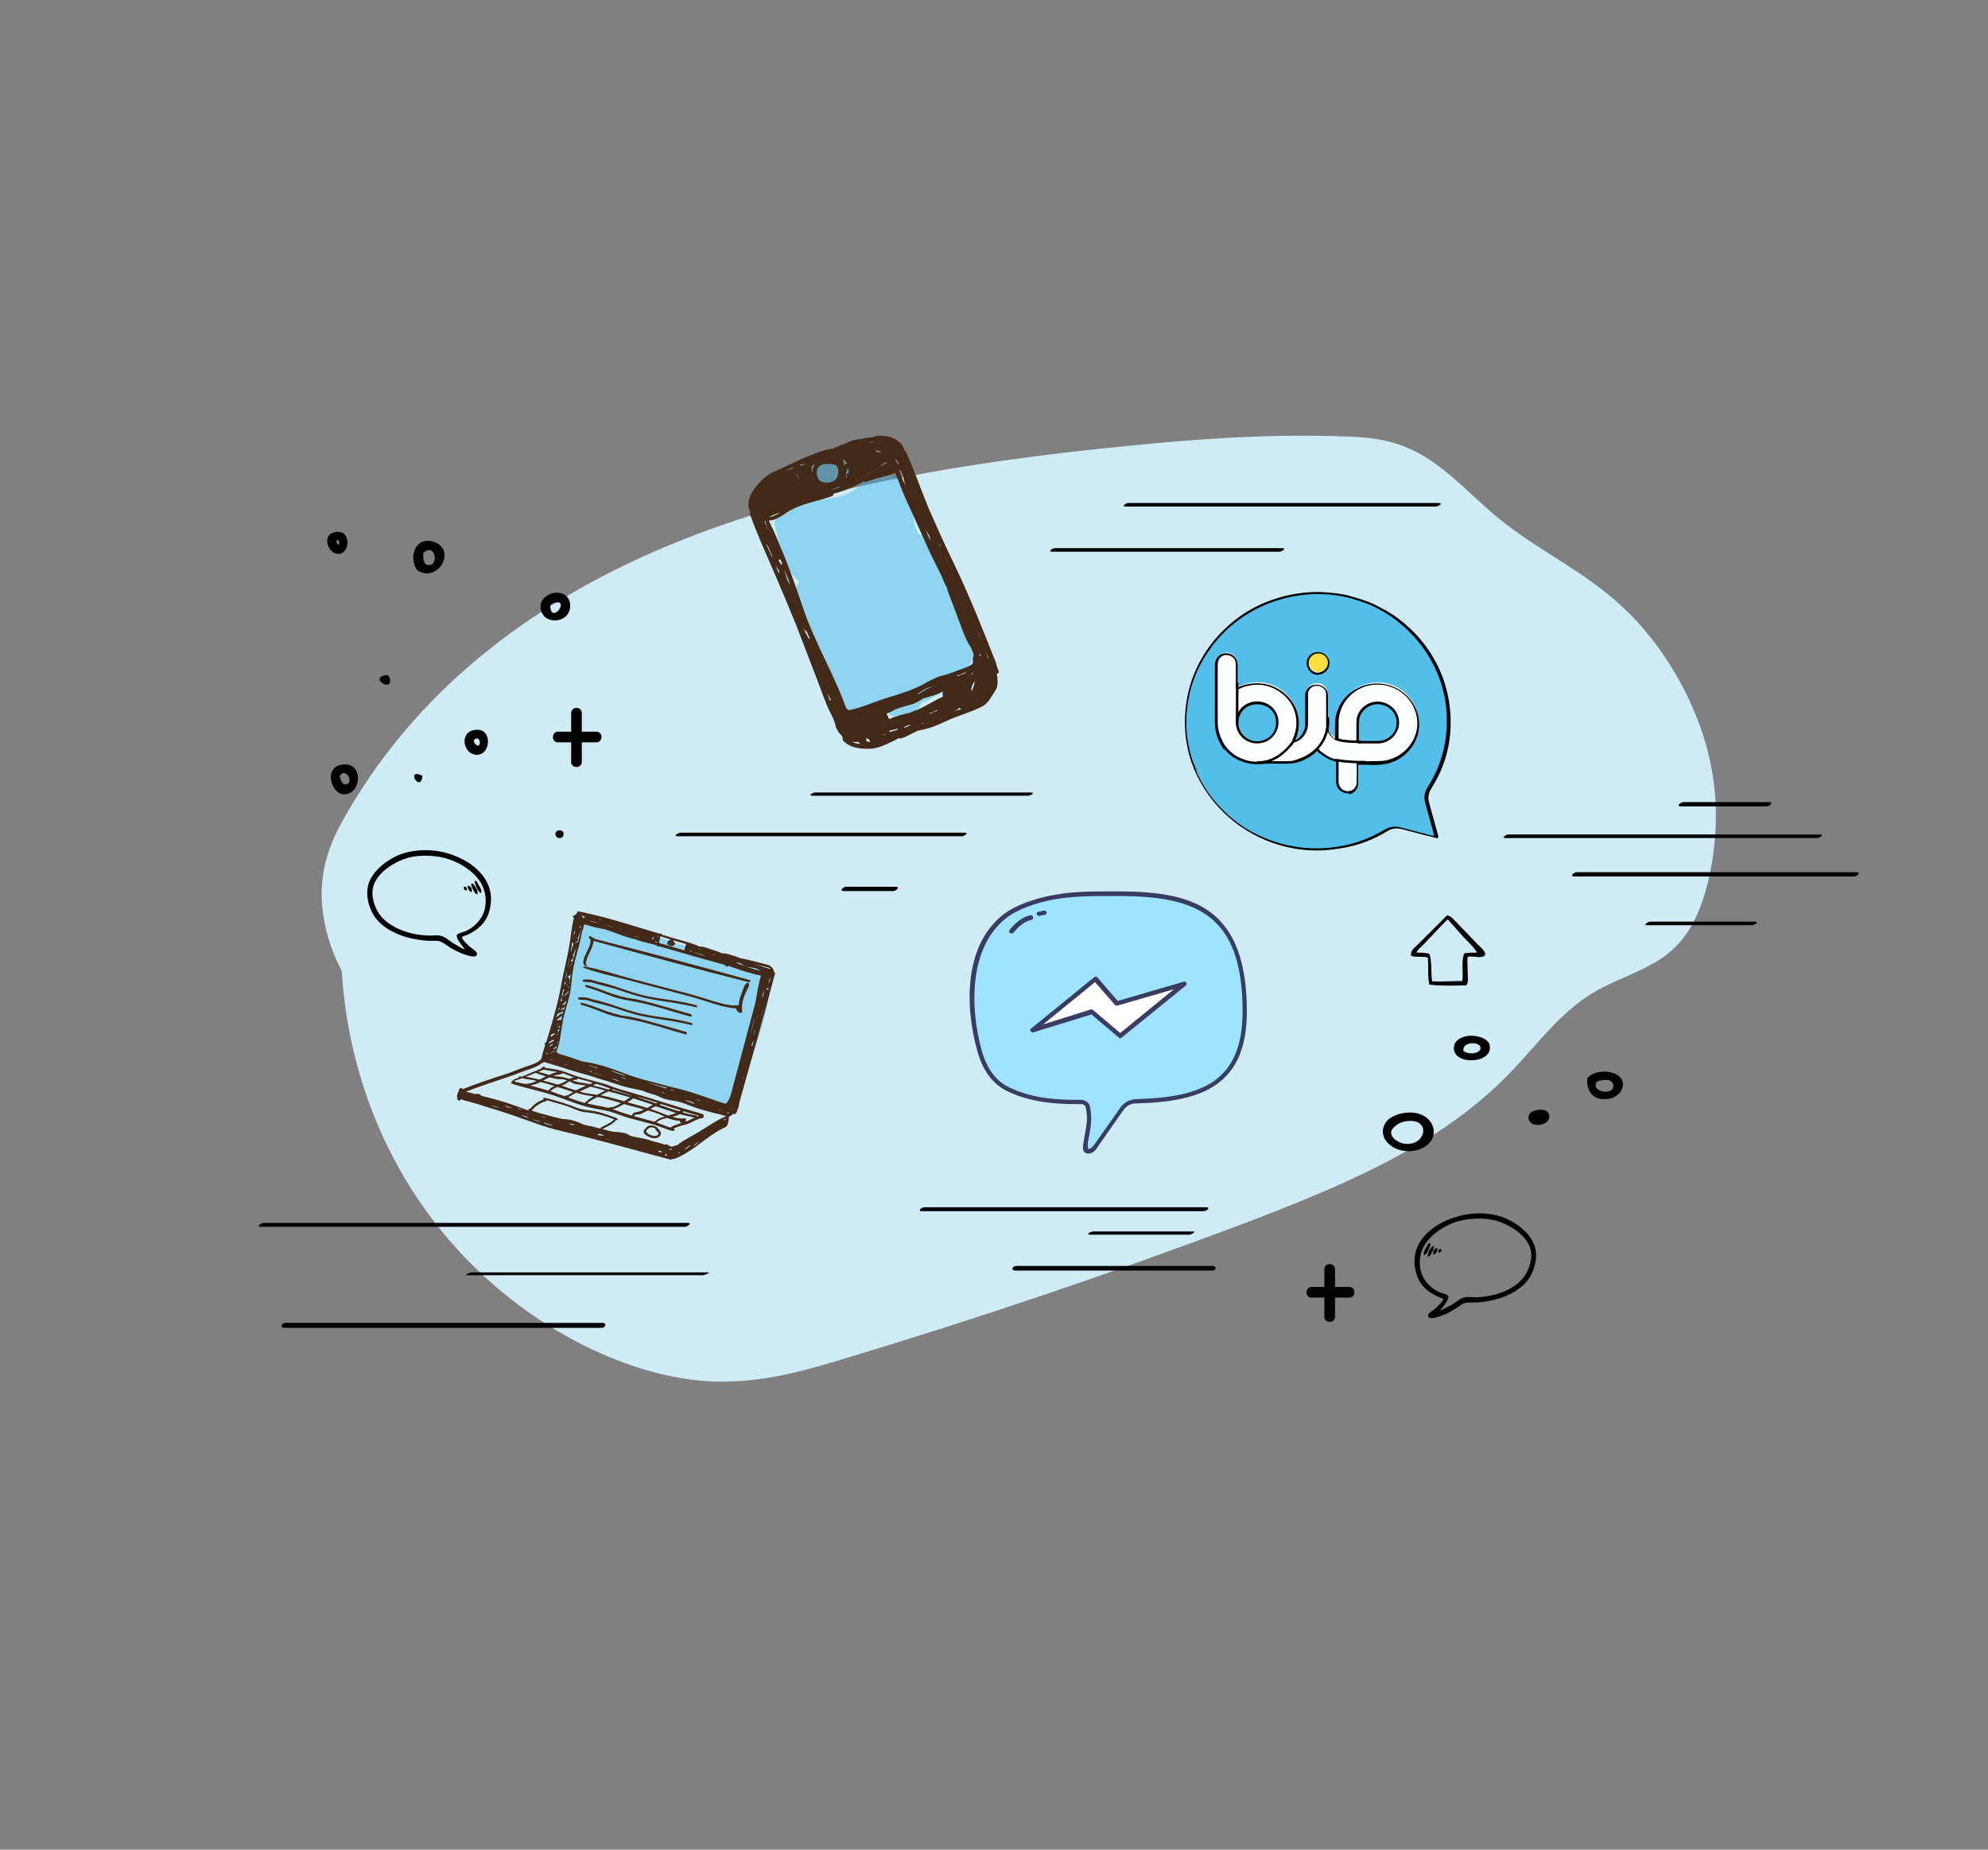 <?xml version="1.0" encoding="UTF-8" standalone="no"?>
<!-- Generator: Adobe Illustrator 21.0.0, SVG Export Plug-In . SVG Version: 6.00 Build 0)  -->
<svg style="enable-background:new 0 0 559 520" xmlns="http://www.w3.org/2000/svg" xml:space="preserve" version="1.1" y="0px" x="0px" xmlns:xlink="http://www.w3.org/1999/xlink" viewBox="0 0 559 520">
<rect x="0" y="0" width="559" height="520" fill="#808080" stroke="none"/>
<style type="text/css">
	.st0{fill:#CFEBF6;}
	.st1{opacity:0.4;}
	.st2{fill:#2FB2E6;}
	.st3{fill:#432918;}
	.st4{fill:#9EE4FF;}
	.st5{fill:#383D61;}
	.st6{fill:#FFFFFF;}
	.st7{opacity:0.4;fill:#2FB2E6;enable-background:new    ;}
	.st8{fill:#FDFEFE;}
	.st9{fill:#52BFEB;}
	.st10{fill:#45B0E6;}
	.st11{fill:#FBE03C;}
	.st12{fill-rule:evenodd;clip-rule:evenodd;}
</style>
<g id="Layer_1">
	<path class="st0" d="m96 257.9m96.8-106.5c-0.8 0.3-1.7 0.7-2.5 1-38.3 15.5-71.4 39.6-92.4 75.6-3.6 6.1-6.9 12.7-7.4 21.3-0.4 7 1.3 15.5 5.6 23.7 1.4 22.8 8.9 48.7 26.8 71.5 22 28 54.1 43.3 78.4 43.9 13.3 0.3 24.9-3 36.3-6.5 37.9-11.4 75.1-24 111.5-37.7 3.5-1.3 7.1-2.7 10.6-4.1 24.1-9.5 47.3-20.3 64.8-38.4 7.6-7.8 14-16.9 23.3-22.5 7.6-4.6 17-6.7 23.2-12.9 5.4-5.2 8.3-13.1 10-21.7 2-10.4 2.4-22.4-1.4-35.6s-12-27.8-23.3-38.3c-10.9-10.2-23.3-15.6-34.7-24.8-7.1-5.8-13.8-13.3-21.3-17.7-7.8-4.7-15.3-5.3-22.2-5.5-21.2-0.8-41.5 0.7-61.4 2.7-43.7 4.3-86.2 11.2-123.9 26"/>
		<g class="st1">
			<path class="st2" d="m204.6 311.8c-7.3-1.9-14.7-3.9-22-5.8l-8.1-2.1c-6.2-1.6-12.4-3.3-18.4-5.6-0.4-0.2-0.8-0.3-1-0.7-0.1-0.3-0.1-0.6 0-0.9 0.9-5.5 1.7-11.1 3.3-16.4 0.6-2.2 1.4-4.4 1.9-6.6 0.5-2.3 0.7-4.6 0.9-7 0.2-2.2 0.3-4.5 1.2-6.5 0.2-0.4 0.4-0.7 0.7-0.9 0.3-0.1 0.6-0.1 0.9-0.1 6.4 0.4 12.9 0.9 18.9 3.2 1.8 0.7 3.5 1.5 5.3 2.2 1.7 0.6 3.6 1.1 5.4 1.5 5.6 1.3 11.3 2.5 16.9 4 2.4 0.7 5.2 1.7 6 4.1 0.4 1.1 0.3 2.4 0.1 3.5-1.6 11.9-6.5 23.2-11.3 34.2"/>
		</g>
			<path class="st3" d="m185.3 317.6c-0.1-0.2-0.3-0.4-0.5-0.6l-0.1-0.1s-0.1-0.1-0.2-0.1c-0.8-0.5-2-0.6-2.7 0.1-0.3 0.4-0.7 0.6-0.8 1.1s0.3 0.9 0.6 1.1c0.8 0.6 2.1 1.1 3.1 0.8 0.6-0.2 1.2-0.6 1.1-1.3 0-0.4-0.2-0.7-0.5-1zm-0.8 1.7c-0.7 0.2-1.6-0.2-2.2-0.5-0.2-0.2-0.5-0.4-0.6-0.7s0.5-0.7 0.7-0.9c0.4-0.4 1.2-0.3 1.8 0v0.1c0.2 0.4 0.5 0.7 0.8 1 0.4 0.5 0 0.9-0.5 1z"/>
			<path class="st3" d="m218 273.5h-0.2c-0.2-0.4-0.3-1.1-0.7-1.4v-0.1c-0.3-0.2-0.5-0.4-0.7-0.6-2.2-0.6-4.4-1.2-6.6-1.7l-1.5-0.3c-1-0.4-2-0.7-3-1-0.8-0.3-1.5-0.4-2.3-0.4-0.7-0.3-1.4-0.6-2.1-0.8s-1.4-0.5-2.1-0.7c-0.6-0.2-1.4-0.4-2.1-0.4-0.3-0.1-0.6-0.2-0.9-0.4-2.3-0.9-4.6-1.4-6.9-2.1-0.9-0.3-1.8-0.5-2.7-0.8 0-0.1-0.1-0.1-0.1-0.2-0.1 0-0.2-0.1-0.2-0.1-0.1-0.1-0.3-0.1-0.4 0-3.3-1-6.7-2-10-3-2.1-0.6-4.3-1.3-6.4-1.8-2.2-0.5-4.3-1.1-6.5-1.5-0.3-0.1-0.4 0.3-0.2 0.4-0.1 0-0.2 0.1-0.3 0.2-0.2 0.3-0.6 0.6-0.9 0.7-0.3 0.2-0.1 0.5 0.2 0.5-0.8 2.9-0.9 5.9-1.5 8.8-0.6 3.4-1.5 6.7-2.1 10.1-0.9 5.1-2.4 10.1-3.9 15.1-0.1 0.1-0.1 0.2-0.1 0.3-0.1 0.2-0.1 0.4-0.2 0.6-0.1 0.1-0.2 0.3-0.4 0.4-0.1 0.1-0.1 0.4 0.1 0.4-0.4 1.3-0.8 2.6-1.1 4-1 1.2-3 1.7-4.4 2.2-1.8 0.6-3.6 1.4-5.4 2-4.1 1.3-8.3 2.7-12.3 4.3v-0.1c-0.1-0.1-0.3-0.2-0.5-0.2s-0.3 0-0.4 0.2c-0.3 0.8-0.9 1.8-0.6 2.7-0.1 0.1-0.1 0.2 0 0.3 0.2 0.1 0.3 0.2 0.5 0.3 0.3 0.1 0.4-0.1 0.4-0.4 1 0.4 2.1 0.6 3.1 0.9 1.2 0.3 2.4 0.7 3.6 1.1 2.4 0.7 4.9 1.5 7.3 2.3 4.8 1.6 9.5 3.6 14.5 4.7 10.2 2.4 20.3 5.3 30.5 8 0.1 0 0.3 0 0.3-0.1 0.9 0 2-0.6 2.8-1 1.4-0.7 2.7-1.6 4-2.5 2.7-2 5.4-4.2 8.5-5.6 0.1-0.1 0.2-0.1 0.2-0.2 0.2-0.2 0.3-0.5 0.4-0.9 0.2-0.6 0.2-1.2 0.3-1.8 0.1 0 0.2-0.1 0.3-0.1s0.2-0.1 0.2-0.2c0.1 0 0.3-0.1 0.4-0.2l0.1-0.1 0.3-0.2 0.3 0.1c0.2 0 0.3-0.1 0.2-0.2 0.1 0 0.2-0.1 0.3-0.2 0.1-0.2 0.1-0.4 0.2-0.7 0.4-0.7 0.5-1.4 0.6-2.2 3.3-11.9 6.8-23.8 9.9-35.8l0.2-0.6zm-7.3-1.6l1.8 0.3c0.5 0.2 1 0.5 1.4 0.7-1.2-0.2-2.4-0.6-3.6-1h-0.1c0-0.1-0.1-0.2-0.2-0.2 0.2 0.1 0.5 0.1 0.7 0.2zm-2.4-1.1c0.4 0.4 0.9 0.6 1.4 0.8-0.5-0.1-0.9-0.3-1.4-0.4-0.3-0.1-0.6-0.3-0.9-0.4-0.1-0.1-0.3-0.1-0.5-0.3 0.4 0.1 0.9 0.2 1.4 0.3zm-7-2.3h-0.1c-0.2 0-0.5-0.1-0.7-0.1v-0.1c0.2 0 0.5 0.1 0.8 0.2zm-4.8-1.8c0.3 0.1 0.6 0.2 0.9 0.3-0.3-0.1-0.7-0.2-1-0.2 0 0-0.1 0-0.1-0.1h0.2zm-1.3 1.1c0.1 0 0.1-0.1 0.1-0.1 0.2 0.1 0.3 0.2 0.5 0.2 0 0.1 0.1 0.1 0.2 0.1 0.5 0.1 1.1 0.3 1.6 0.4 0.2 0.1 0.3 0.2 0.5 0.3-1-0.3-1.9-0.5-2.9-0.9v0 0zm-1.2-0.5h0.3 0.1 0.2l-0.3 0.3c-0.1-0.1-0.3-0.2-0.3-0.3zm-5.2-3.1c-0.3 0-0.7 0.1-0.9 0.3-0.1 0.1-0.2 0.3-0.2 0.5 0 0.1-0.1 0.1-0.1 0.2-0.1 0.3 0.2 0.4 0.4 0.4l0.2 0.2c0.5 0.4 1.2 0.1 1.6-0.3 0.1-0.1 0.1-0.2 0-0.3-0.1-0.2-0.2-0.4-0.4-0.5 0-0.2-0.1-0.3-0.2-0.4 1.2 0.4 2.5 0.7 3.7 1.1-0.2 0.6-0.3 1.2-0.5 1.8-0.5-0.2-1.1-0.3-1.6-0.5-1.8-0.5-3.6-1.1-5.5-1.6 0-0.2 0.1-0.4 0.1-0.5 0.1-0.4 0.2-0.9 0.3-1.4 1.2 0.4 2.2 0.7 3.1 1zm-3.5-1c-0.1 0.1-0.2 0.1-0.3 0.2v-0.3c0.1 0 0.2 0 0.3 0.1zm-1.4 1.6c0.2 0 0.3 0 0.4-0.1 0.1 0.1 0.2 0.1 0.3 0.1s0.1 0 0.2-0.1c0 0.1-0.1 0.2-0.1 0.3-0.2-0.1-0.4-0.1-0.5-0.2h-0.3zm-0.5-1.1c0.2-0.1 0.3-0.2 0.4-0.4 0 0 0 0.1 0.1 0.1 0 0.2-0.1 0.4-0.2 0.5 0 0 0 0.1-0.1 0.1s-0.2 0-0.3 0c0-0.1 0-0.1 0.1-0.3-0.1 0.1-0.1 0.1 0 0-0.1 0.1 0 0.1 0 0zm-3.6-0.1c-0.6-0.1-1.1-0.3-1.6-0.5 0.5 0.1 1.1 0.3 1.6 0.5zm-6.2-2.6c0.4 0.1 0.7 0.2 1.1 0.3h-0.3s-0.1 0-0.1-0.1c-0.7-0.3-1.6-0.5-2.4-0.6-0.5-0.2-1.1-0.4-1.6-0.7 1 0.5 2.1 0.8 3.3 1.1zm-4.6-2.4c-0.2 0-0.4 0-0.5-0.1v-0.1c0.2 0 0.3 0.1 0.5 0.2zm-0.6 0.9c-1-0.1-2.1-0.4-3.1-0.7 1.1 0.2 2.1 0.4 3.1 0.7zm-3.8 0.4c1.7 0.6 3.5 1 5.3 1.3 2.7 0.8 5.3 2 8 2.7h0.2c1.9 0.7 4 1.2 6 1.7 0.2 0.1 0.4 0.1 0.6 0.2 0 0.1 0 0.1 0.1 0.2s0.2 0.1 0.3 0.1 0.1-0.1 0.1-0.1c2 0.6 4 1.1 6 1.7 2.3 0.7 4.7 1.4 7 2l5.4 1.5c0.1 0 0.2 0.1 0.2 0.1l0.1 0.1 0.1 0.1c0.1 0.1 0.2 0.2 0.3 0.2 0.2 0.2 0.4 0 0.5-0.2 0.1 0 0.2 0 0.2 0.1 2.1 0.7 4.1 1.5 6.2 2 0.6 0.2 1.5 0.5 2.3 0.5l0.1 0.1c0.2 0 0.3 0.1 0.4 0.1-0.9 2.7-1.1 5.6-1.8 8.4-0.9 3.4-1.8 6.7-2.7 10.1s-1.8 6.7-2.7 10.1l-1.2 4.5c-0.2 0.8-0.5 1.6-1 2.3-0.1 0.2-0.3 0.4-0.4 0.5-0.1 0-0.2 0.1-0.2 0.1 0.1-0.1-0.2-0.1-0.4-0.1-0.3-0.1-0.6-0.2-0.9-0.3-0.7-0.2-1.3-0.4-2-0.7-1.9-0.6-3.7-1.3-5.6-1.9-2.3-0.8-4.8-1.3-7.1-1.9-2.5-0.7-5-1.3-7.5-2-4.4-1.2-8.6-3.3-13.1-4.3-1.2-0.3-2.5-0.5-3.7-0.7-0.6-0.2-1.2-0.4-1.7-0.6-1.6-0.5-3.1-1.1-4.8-1.5-0.2-0.2-0.5-0.3-0.7-0.5h-0.1c1.1-2.6 1.3-5.6 1.8-8.4 0.6-3.5 2.1-6.8 2.4-10.3 0.2-1.8 0.3-3.5 0.7-5.3 0.4-2.1 1-4.1 1.6-6.2 0.3-1.2 0.5-2.5 0.8-3.8 0.1-0.3 0.5-1.1 0.4-1.6v-0.1c0.3-0.1 0.4-0.2 0.5-0.2zm38.4 52.3c-0.5 0-1-0.1-1.4-0.2 0.4 0.1 0.7 0.1 1.1 0.1 0.1 0 0.2 0.1 0.3 0.1zm-7.4-3.2c0.3 0 0.6 0.1 0.8 0.2s0.4 0.1 0.6 0.2h-0.6c-0.2-0.2-0.5-0.3-0.8-0.4zm-0.2 1.4c-0.9-0.3-1.8-0.7-2.7-1l0.1-0.1c0.6 0.2 1.2 0.3 1.8 0.5 0.3 0.2 0.6 0.4 0.8 0.6zm-6-3.9l-0.1 0.1c-0.3-0.1-0.7-0.2-1-0.3 0.4 0 0.8 0 1.1 0.2zm-2.1-0.5c-1.8-0.5-3.6-1.1-5.4-1.7l5.7 1.5h-0.1l-0.2 0.2zm-0.3 1.4c-0.3-0.1-0.5-0.1-0.8-0.2v-0.2c0.2 0.1 0.5 0.2 0.8 0.4zm-21.5-7.9c0.5 0 1 0.3 1.5 0.4 0.3 0.1 0.6 0.1 0.9 0.2v0.2h-0.2c-0.7-0.4-1.6-0.5-2.2-0.8zm1.2 2.1c-0.4-0.2-0.7-0.3-1.1-0.5h0.6c0 0.1 0.1 0.1 0.2 0.2l0.3 0.3zm0.5 0c2 0.7 3.9 1.6 6 1.9l1.2 0.6c-2.1-0.7-4.2-1.4-6.3-2.1-0.3-0.1-0.7-0.2-1-0.3l0.1-0.1zm4.6-0.7c1.4 0.5 2.8 1 4.2 1.5h-0.3s-0.1 0-0.2 0c-1.1-0.4-2.3-0.7-3.4-1.3 0 0-0.2-0.1-0.3-0.2zm2.7 1.8c0.4 0.1 0.8 0.3 1.2 0.4l0.3 0.3c-0.3-0.1-0.6-0.2-1-0.4-0.2-0.1-0.4-0.2-0.5-0.3zm-14-2.9l-1.8-0.6s0.1 0 0.1-0.1c0.5 0.3 1.1 0.5 1.7 0.7zm-1.2-25.7c0 0.1 0 0.1 0.1 0.1-0.2 0.5-0.4 1-0.5 1.5 0.2-0.9 0.3-1.7 0.5-2.6h0.1c-0.1 0.4-0.2 0.7-0.2 1zm3.1-10.3c0.3-0.5 0.5-1 0.6-1.5 0.2-0.4 0.3-0.9 0.4-1.3 0-0.3-0.3-0.4-0.5-0.3l-0.1 0.1c0-0.1 0.1-0.2 0.1-0.2l0.3-0.3c0 0.2 0.1 0.4 0.3 0.4-0.3 1.3-0.6 2.7-0.9 4-0.3 0.1-0.6 0.3-0.9 0.5 0.1-0.3 0.4-0.5 0.7-0.7 0.3-0.4 0.2-0.6 0-0.7zm-3.4 12.4c0 0.1 0 0.2 0.1 0.2-0.2 0.2-0.4 0.4-0.5 0.6 0.1-0.4 0.2-0.8 0.2-1.1 0 0.1 0.1 0.2 0.2 0.3zm-0.3 2c-0.1 0.3-0.3 0.6-0.4 0.9v0.1s0 0.2 0.1 0.3c-0.3 0.4-0.5 0.8-0.5 1.3 0 0.1 0.1 0.3 0.2 0.3-0.2 0.2-0.3 0.4-0.5 0.5 0.3-1.1 0.5-2.1 0.7-3.2 0-0.1 0-0.2 0.1-0.3 0 0.1 0.1 0.2 0.3 0.1zm1.2 0.3c0 0.2-0.1 0.4-0.1 0.6-0.1 0-0.1 0-0.2 0.1-0.3 0.4-0.7 0.7-1.1 1 0.4-0.7 1-1.2 1.4-1.7zm-0.2-0.7c0.2-0.2 0.3-0.4 0.4-0.7 0 0.2-0.1 0.4-0.1 0.7h-0.3c0.1 0 0.1 0 0 0zm-3.1 16.2c-0.1 0.3-0.2 0.6-0.3 1 0-0.2-0.2-0.3-0.4-0.2s-0.4 0.2-0.6 0.3c0.4-0.4 0.9-0.7 1.3-1.1zm-0.1-0.7c0.1-0.1 0.2-0.2 0.2-0.4 0 0 0.1 0 0.1-0.1h0.1c0 0.2-0.1 0.3-0.1 0.5-0.1-0.1-0.2-0.1-0.3 0v0zm0.3-2.5c0 0.1 0 0.1-0.1 0.2h-0.2c0.2-0.2 0.4-0.5 0.5-0.8 0.1-0.1-0.1-0.3-0.2-0.4h-0.2c0.2-0.1 0.4-0.3 0.6-0.5l0.1-0.1c0.3-0.3-0.1-0.6-0.4-0.4-0.2 0.1-0.3 0.2-0.5 0.3 0.3-0.3 0.7-0.6 1.1-0.8 0 0.8-0.5 2.1-0.7 2.5zm0.9-6.2c0.2-0.1 0.5-0.2 0.7-0.4-0.1 0.3-0.2 0.6-0.2 0.9-0.1-0.1-0.3-0.2-0.4-0.1-0.4 0.3-1.1 0.6-1.4 1.1 0.1-0.2 0.1-0.5 0.2-0.7s0.3-0.4 0.4-0.5c0.1 0 0.2 0 0.2-0.1 0.2-0.1 0.3-0.2 0.5-0.2zm-0.2-0.5c0.3-0.4 0.8-0.8 1.3-1.1-0.1 0.3-0.2 0.6-0.2 0.9 0-0.1-0.1-0.2-0.2-0.1-0.3 0-0.6 0.1-0.9 0.3zm-1.7 8.1c-0.1 0.2-0.1 0.4-0.2 0.5-0.4 0.2-0.8 0.4-1.1 0.6h-0.2c0-0.1 0-0.2 0.1-0.3 0.4-0.3 0.9-0.6 1.4-0.8zm-1-0.7c0.1-0.2 0.1-0.5 0.2-0.7 0.4-0.1 0.8-0.3 1.1-0.3-0.2 0.4-0.7 0.7-1.3 1zm1.5-3.3c0.3-0.2 0.6-0.4 0.9-0.5-0.1 0-0.1 0.1-0.1 0.1-0.3 0.2-0.5 0.3-0.8 0.4zm1.5-1.4c-0.4-0.1-0.8 0-1.2 0.1 0.1-0.5 1.1-1.1 1.5-1.4-0.1 0.3-0.1 0.6-0.2 0.9 0 0.2 0 0.3-0.1 0.4zm1.2-4.5h-0.1c-0.3 0.2-0.6 0.3-0.9 0.4 0.3-0.5 0.8-1 1.3-1.4-0.1 0.3-0.2 0.6-0.3 1zm0.7-5.8c-0.1 0.4-0.4 0.6-0.7 0.8 0.2-0.2 0.5-0.5 0.7-0.8zm-2.2 6.9c-0.3 0.3-0.6 0.7-0.6 1.2l-0.1 0.1c0.2-0.7 0.4-1.4 0.5-2.1h0.1c-0.1 0.2-0.2 0.3-0.2 0.5-0.1 0.2 0.1 0.4 0.3 0.3zm-3.9 12.7c0.2 0 0.3-0.1 0.5-0.1-0.2 0.1-0.4 0.3-0.6 0.4 0-0.1 0-0.2 0.1-0.3zm0.7-1.8c0.1-0.2 0.3-0.3 0.5-0.5 0.2-0.1 0.4-0.2 0.7-0.3v0.2c-0.5 0.3-0.8 0.4-1.2 0.6zm1.8 0.9c-0.1 0.1-0.1 0.3-0.2 0.4-0.6 0.2-1.1 0.5-1.6 0.7 0.6-0.4 1.3-0.6 1.8-1.1zm-1.1 2.6c0.3 0.2 0.7 0.3 1.1 0.4h0.1c-0.7-0.1-1.4-0.3-1.8-0.5 0.2 0.1 0.4 0.1 0.6 0.1zm5.2-21.6v0.2c-0.1-0.1-0.2-0.1-0.3 0 0.1-0.1 0.2-0.3 0.3-0.4 0.2-0.2 0-0.4-0.2-0.5 0 0 0-0.1 0.1-0.1 0.2-0.3-0.1-0.6-0.4-0.5 0.1-0.2 0.1-0.4 0.2-0.5 0.1 0 0.2-0.1 0.2-0.1 0.1-0.2 0.3-0.3 0.4-0.5l-0.3 2.4zm0.4-5c-0.3 0.3-0.5 0.6-0.8 0.9 0.3-0.5 0.7-0.9 1.2-1.4 0.3-0.3-0.1-0.6-0.4-0.4l-0.1 0.1c0-0.2 0.1-0.4 0.1-0.5 0.4-0.2 0.5-0.5 0.6-0.9 0-0.1 0-0.3-0.2-0.3 0.3-0.5 0.5-0.9 0.6-1.5 0.2-0.2 0.3-0.4 0.4-0.6-0.4 1.5-0.8 3.1-1.2 4.6 0.1-0.1-0.1-0.1-0.2 0zm2.9-14.1h0.1s0 0.1 0.1 0.1l0.1 0.1c0 0.1 0 0.2 0.2 0.3h0.2l0.3 0.3c-0.2 0.1-0.4 0.1-0.6 0.2 0-0.2 0-0.3-0.1-0.4h-0.1v-0.2c0.1-0.4-0.4-0.6-0.5-0.3l-0.2-0.2c0.2 0.1 0.4 0.1 0.5 0.1zm-2 4.8h0.3c-0.2 0.3-0.4 0.7-0.5 1.1 0-0.4 0.1-0.7 0.2-1.1zm-1.1 6.2c0.2-1 0.3-2 0.5-3.1h0.3v0.6c-0.2 0.4-0.4 0.8-0.4 1.3-0.2 0.4-0.4 0.8-0.4 1.2v0zm-0.2 1.1v0.3c-0.2 0.5-0.3 1.2-0.4 1.7 0 0 0 0.1-0.1 0.1 0.2-0.7 0.3-1.4 0.5-2.1zm-22 41.6h0.3c0.6 0.2 1.1 0.3 1.7 0.5 0.1 0.1 0.2 0.2 0.3 0.2-0.8-0.2-1.6-0.5-2.3-0.7zm5.8 0.8c-0.6-0.2-1.2-0.3-1.8-0.5 0.1-0.1 0.1-0.1 0.1-0.2 0.6 0.2 1.2 0.4 1.7 0.7zm1.5-0.1c0.6 0.2 1.1 0.4 1.7 0.6l-1.2-0.3c-0.1 0-0.3-0.2-0.5-0.3zm1 2c0.4 0.1 0.7 0.1 1.1 0.2l0.6 0.3s0.4 0.3 0.6 0.4c-0.8-0.3-1.6-0.6-2.3-0.9zm1.2-0.6c0.4 0.1 0.8 0.2 1.1 0.3-0.2 0-0.5-0.1-0.7-0.1-0.1 0-0.2-0.1-0.4-0.2zm1.5 1.6c0.7 0.2 1.4 0.4 2.1 0.6 0.1 0 0.3 0.1 0.4 0.1 0 0.1 0.1 0.2 0.1 0.2-0.8-0.2-1.7-0.6-2.6-0.9zm3.2-0.6c0.4 0.1 0.7 0.2 1.1 0.3h-0.6c-0.1-0.1-0.3-0.2-0.5-0.3zm2.2 2.4c-0.3-0.1-0.7-0.2-1-0.3s-0.5-0.3-0.8-0.5c0.9 0.3 1.7 0.6 2.6 0.9-0.2 0.1-0.5 0-0.8-0.1zm4.8 1.3c0.5 0.1 1 0.2 1.5 0.4-0.5-0.2-1-0.3-1.5-0.4zm1.3-1.4c-0.3-0.1-0.5-0.2-0.7-0.4 0.5 0.1 0.9 0.2 1.4 0.3 0 0.1 0 0.1 0.1 0.2-0.3 0-0.6-0.1-0.8-0.1zm-2.4-1.6c-1.9-0.4-3.8-0.9-5.6-1.4-1.2-0.3-2.4-0.7-3.6-1.1 0 0 0.1 0 0.2 0.1 0.1 0 0.2 0 0.3-0.1 0.9-1.1 2.5-2.2 3.9-2.5 0.2 0 0.2-0.2 0.2-0.3 2 0.6 4.1 1.1 6.1 1.8l3 1.2c0.9 0.3 1.9 0.4 2.9 0.5 1.7 0.2 3.2 0.6 4.9 1.1 0.6 0.2 1.3 0.5 1.9 0.7 0.1 0 0.1 0 0.2 0.1-0.9 1-2.5 1.6-3.6 2.2-0.2 0.1-0.2 0.2-0.2 0.4-1.5-0.4-3.1-0.8-4.7-1.1-1.9-0.9-3.8-1.6-5.9-1.6zm9.8 4.5c0-0.1 0-0.1-0.1-0.2 0.2 0 0.3 0 0.5-0.1 0 0 0.1 0 0.1-0.1 0.5 0.2 0.9 0.4 1.4 0.6-0.6 0-1.2-0.1-1.9-0.2zm1.9 1c0.6 0.1 1.1 0.2 1.7 0.3-0.6 0-1.2-0.2-1.7-0.3zm15.6 3.8c-0.1 0-0.3-0.1-0.4-0.1 0-0.2 0-0.4-0.2-0.4 0.3 0.1 0.6 0.1 0.9 0.2l0.3 0.3h-0.6zm-1.6-2.2c0.6 0.1 1.1 0.3 1.7 0.5-0.6-0.2-1.2-0.3-1.7-0.5zm2.9 3.1c0.1 0 0.2-0.1 0.2-0.2s0.1-0.2 0.1-0.3c0.1 0.1 0.2 0.1 0.3 0.1 0 0.1-0.1 0.2-0.1 0.2 0 0.1 0 0.2 0.1 0.3-0.2 0.1-0.4 0-0.6-0.1zm1.5-1.4v0s0-0.2-0.1-0.3v-0.2h0.1v0.1h0.5v0.2c-0.3 0-0.5 0.1-0.5 0.2zm2.5 0.8c-0.1 0.1-0.2 0.1-0.3 0.2 0.2-0.2 0.3-0.4 0.5-0.7v0.3c-0.1 0.1-0.2 0.1-0.2 0.2zm3.2-2.3c0 0.1-0.1 0.1-0.1 0.2l-0.4 0.4c-0.4 0.3-0.7 0.5-1.1 0.7 0-0.1 0-0.1 0.1-0.2l1.2-0.9c0.1-0.1 0.2-0.2 0.3-0.2v0 0zm2.3-0.7c-0.5 0.4-1 0.7-1.5 1.1 0.2-0.2 0.4-0.4 0.5-0.6 0.5-0.3 1-0.6 1.6-0.9-0.2 0.1-0.4 0.2-0.6 0.4zm7.5-6.3c-0.1-0.1-0.3-0.1-0.4 0v-0.1l0.6-0.3c-0.1 0.2-0.2 0.3-0.2 0.4zm-4.5 1.5c-2 1.3-4 2.5-6 3.6-1.1 0.6-2.2 1.3-3.2 2.1-0.2-0.2-0.5-0.1-0.6 0.1v0.1c-0.1 0-0.1 0-0.2-0.1-0.2 0-0.4 0.1-0.4 0.2-0.3-0.1-0.6-0.2-0.9-0.3-0.2-0.2-0.4-0.4-0.8-0.4-0.1 0-0.2 0-0.3 0.1-1.3-0.4-2.6-0.8-3.9-1.1-1.5-0.6-3.1-0.8-4.7-1.1l-1.2-0.3c-1.1-0.9-2.7-1-4.2-1.1-0.3 0-0.6-0.1-0.9-0.1-0.9-0.2-1.8-0.4-2.7-0.7 1.3-0.7 2.9-1.3 3.8-2.5h0.3c0.2 0 0.3-0.3 0.1-0.4-0.3-0.3-0.8-0.4-1.1-0.5-0.6-0.2-1.3-0.5-1.9-0.7-1.5-0.5-2.9-0.9-4.5-1.1-1.2-0.1-2.3-0.3-3.4-0.6-1-0.3-2-0.8-3-1.1-2.1-0.7-4.4-1.4-6.6-1.9-0.3-0.1-0.5 0.4-0.2 0.5-1.4 0.4-2.9 1.4-3.8 2.6h-0.2c-0.2 0-0.3 0.1-0.3 0.3v0.2c-1.1-0.4-2.2-0.8-3.3-1.2-3.2-1.2-6.5-2.1-9.8-2.9-0.1-0.1-0.3-0.2-0.4-0.3-0.3-0.2-1-0.5-1.3-0.2-0.9-0.2-1.9-0.5-2.8-0.7 4.1-1.6 8.2-2.9 12.3-4.3 1.8-0.6 3.6-1.4 5.5-2 1.2-0.4 2.6-0.9 3.6-1.8 0.2 0.1 0.4 0 0.4-0.2v-0.1c2.5 0.7 5 1.5 7.5 2.3 2.4 0.7 4.8 1.4 7.2 2.1 0.3 0.2 0.7 0.3 1.1 0.4 0.6 0.2 1.2 0.4 1.8 0.5 1.6 0.6 3.3 1.1 4.9 1.6 1.8 0.5 3.6 0.8 5.3 1.2 1.1 0.5 2.4 0.9 3.6 1.2 0.8 0.3 1.5 0.7 2.3 1 1.2 0.4 2.5 0.6 3.8 0.8 1.4 0.3 2.6 0.8 3.9 1.3s2.6 0.9 4 1.3 2.9 0.8 4.3 1.1c0.4 0.1 1 0.3 1.7 0.5-1.6 0.6-3.2 1.6-4.8 2.6zm5.6-3.4c-0.2-0.1-0.5-0.1-0.7-0.2 0.2 0 0.3-0.1 0.5-0.1h0.1v0.1l0.1 0.2v0zm7.3-27.2c-0.4 1.7-0.8 3.4-1.3 5 0.4-1.7 0.8-3.4 1.3-5zm-6.9 26.1c0-0.2 0.1-0.4 0.2-0.5 0 0.1-0.1 0.3-0.1 0.4l-0.1 0.1zm9.4-40c-0.9-0.3-1.7-0.6-2.6-0.9 1.4 0.4 2.8 0.7 4.2 1.1h0.1v0.3c-0.6-0.2-1.1-0.4-1.7-0.5zm-0.7 8.8c0.2-0.8 0.5-1.6 0.8-2.4v0.1l-0.3 1.5c-0.2 0.2-0.4 0.5-0.5 0.8zm-1 4.6c0-0.1 0.1-0.2 0.1-0.3-0.1 0.3-0.1 0.7-0.2 1s-0.2 0.7-0.3 1c0.2-0.6 0.3-1.2 0.4-1.7zm-1.3 6c0-0.1 0-0.2 0.1-0.3v-0.2c0.1-0.4 0.3-0.9 0.4-1.3l0.1 0.1c-0.2 0.6-0.4 1.2-0.6 1.7zm4.7-16.1c0.1-0.1 0.1-0.2 0.2-0.3l0.1-0.1c-0.1 0.6-0.5 1.2-0.7 1.8 0-0.5 0.2-1 0.4-1.4zm-7.7 28.7c0.1-0.4 0.2-0.8 0.2-1.2h0.1l-0.3 1.2zm2.7-9.7v0c-0.1-0.2-0.1-0.3-0.2-0.3 0-0.1 0.1-0.3 0.1-0.4 0.3-0.4 0.5-0.9 0.7-1.3-0.2 0.7-0.4 1.3-0.6 2zm2.2-7.5c0-0.2 0.1-0.3 0.1-0.5 0.3-1.1 0.6-2.2 1-3.2-0.4 1.2-0.8 2.5-1.1 3.7zm2.3-8.3c0-0.2-0.3-0.3-0.5-0.2 0-0.2 0.1-0.3 0.1-0.5 0.1 0.2 0.3 0.2 0.5 0.1l0.1-0.1c-0.1 0.2-0.1 0.5-0.2 0.7z"/>
			<path class="st3" d="m197.6 313.2c-3.9-1.1-7.8-2.3-11.7-3.5-4-1.3-8-2.4-12-3.6-1.7-0.5-3.3-1.3-5-1.7-2-0.5-3.9-1-5.9-1.6-1.8-0.5-3.5-1.3-5.2-1.8-1.5-0.4-3-0.6-4.6-0.8v-0.1c0.1-0.3-0.4-0.4-0.5-0.1-0.1 0-0.1 0.1-0.2 0.1-0.2 0-0.4 0.1-0.3 0.3-1.8 0.8-3.7 1.5-5.5 2.3-0.2 0-0.4-0.1-0.6-0.1s-0.3 0.2-0.2 0.4c-0.8 0.2-1.8 0.5-2.1 1.3-0.1 0.2 0 0.4 0.2 0.4h0.2s0.1 0 0.1 0.1c3.9 1.2 8 2 11.8 3.3s7.4 2.9 11.4 3.6c1.8 0.3 3.6 0.6 5.3 1.2s3.4 1.3 5.2 1.7c1.9 0.5 3.7 1 5.6 1.5 1.7 0.5 3.3 1.2 4.9 1.7h0.1c0.1 0 0.2 0.1 0.3 0.1s0.1 0 0.2 0h0.3c0.3 0.1 0.4-0.4 0.1-0.5 0 0-0.1 0-0.1-0.1 1.1-0.6 2.4-0.9 3.6-1.2 1.6-0.5 2.9-1.6 4.6-1.8 0.3 0 0.3-0.3 0.2-0.5 0.1-0.2 0.1-0.5-0.2-0.6zm-11.6-2.8c1.8 0.6 3.6 1.2 5.4 1.7-0.1 0.1-0.3 0.2-0.4 0.3-1.9-0.5-3.7-1.2-5.6-1.8 0.2-0.1 0.4-0.2 0.6-0.2zm4.1 2.5c-0.7 0.3-1.4 0.5-2.2 0.7-1.5-0.5-3-1.2-4.6-1.7-0.2-0.1-0.3-0.1-0.5-0.1 0.5-0.3 1.1-0.6 1.6-0.8 1.9 0.6 3.8 1.3 5.7 1.9zm-11.2-4.7l6 1.8c-0.2 0.1-0.3 0.1-0.4 0.2-0.2-0.1-0.4-0.1-0.6-0.2-1.7-0.6-3.4-1.1-5-1.8-0.1 0.1 0 0.1 0 0zm4.4 2.3c0.1 0 0.2 0.1 0.3 0.1-0.6 0.3-1.1 0.6-1.6 0.9-1.8-0.6-3.7-1.1-5.6-1.6 0.6-0.4 1.1-0.7 1.7-1.1 1.7 0.5 3.5 1.1 5.2 1.7zm-25.1-5.4c0.6-0.2 1.3-0.7 1.9-1.1 0.1 0 0.1 0.1 0.2 0.1 0.5 0.2 1.1 0.6 1.7 0.7 0.9 0.1 1.8 0.2 2.8 0.4-0.8 0.4-1.6 0.7-2.4 1.1-0.2 0.1-0.3 0.2-0.5 0.2-1.2-0.3-2.3-0.7-3.4-1.1-0.3-0.1-0.5-0.2-0.8-0.2 0.3 0 0.4-0.1 0.5-0.1zm-0.2-0.6c-0.4 0.2-0.8 0.3-1.2 0.4-1.4-0.4-2.7-0.8-4.1-1.1 0.6-0.3 1.2-0.7 1.9-0.9 0.4 0.1 0.8 0.2 1.3 0.3 0.7 0.2 1.4 0.2 2.1 0.2 0.5 0 1 0.2 1.5 0.4-0.6 0.2-1 0.5-1.5 0.7zm8 1c1.4 0.3 2.8 0.7 4.2 1.1-0.7 0.3-1.5 0.8-2.1 1.1-0.1 0-0.2 0.1-0.2 0.1-0.9-0.1-1.7-0.3-2.6-0.4-0.8-0.1-1.6-0.3-2.3-0.5 1-0.5 2-1 3-1.4zm5.2 1.3c0.1 0 0.1 0 0.2 0.1 2 0.5 3.9 1.1 5.8 1.6-0.6 0.4-1.1 0.7-1.7 1.1-1.5-0.4-2.9-0.8-4.4-1.2-0.7-0.2-1.5-0.3-2.2-0.5 0.7-0.4 1.5-0.8 2.3-1.1zm2.8 0c1.2 0.4 2.4 0.7 3.6 1.1v0.1c-1.8-0.5-3.6-1.1-5.4-1.5v-0.3l1.8 0.6zm-6.4-2.1l1 0.3c1.1 0.3 2.1 0.7 3.1 1.1-0.2 0-0.4 0.1-0.6 0.2-1.4-0.4-2.8-0.8-4.3-1.1 0.3-0.3 0.6-0.4 0.8-0.5zm-5.2-1.5c0.2 0.1 0.5 0.1 0.7 0.2 1.2 0.3 2.4 0.6 3.6 1-0.3 0.1-0.5 0.3-0.8 0.4-1.6-0.4-3.4-0.4-4.9-1.1 0.4-0.1 0.7-0.2 1.1-0.1 0.1 0 0.2-0.2 0.3-0.4zm-4.5-1.3c0.1 0 0.2-0.1 0.2-0.2 1.1 0.3 2.2 0.8 3.3 1.2-0.4 0.1-0.9 0.2-1.3 0.4-1.2-0.4-2.3-0.6-3.6-0.7-0.3 0-0.6-0.1-0.9-0.2 0.7-0.2 1.5-0.2 2.3-0.5zm-5-1.2c1.2 0.3 2.6 0.4 3.9 0.7-0.8 0.1-1.6 0.4-2.4 0.8-1-0.3-2-0.7-3-0.8 0.5-0.3 1-0.5 1.5-0.7zm-2.3 0.9c0.9 0.4 1.9 0.7 2.9 1l-0.6 0.3-1.2 0.6c-1.3-0.3-2.6-0.6-3.9-0.8 1-0.3 1.9-0.7 2.8-1.1zm-6.1 2.4c0.4-0.3 1.2-0.5 1.6-0.6 0.2-0.1 0.5-0.2 0.7-0.3 0.7 0.2 1.5 0.3 2.2 0.4 0.6 0.1 1.3 0.2 1.9 0.4-1.1 0.5-2.3 0.9-3.4 0.8-1-0.2-2-0.4-3-0.7zm9.7 2.6c-1.3-0.4-2.6-0.7-3.9-1.1l-1.2-0.3c0.1 0 0.2-0.1 0.4-0.1 0.8-0.2 1.7-0.5 2.5-0.9 0.1 0 0.3 0.1 0.4 0.1 1.2 0.3 2.3 0.6 3.5 1-0.6 0.3-1.2 0.6-1.5 1.1-0.2 0.1-0.2 0.2-0.2 0.2zm4.9 1.4c-0.1 0-0.2 0.1-0.3 0.2-0.9-0.3-1.9-0.7-2.8-1-0.4-0.1-0.8-0.3-1.2-0.4 0.5-0.6 1.2-0.9 2-1.2 0.6 0.2 1.3 0.4 1.9 0.6 0.8 0.3 1.7 0.5 2.5 0.8-0.2 0.1-0.5 0.3-0.7 0.4-0.5 0.3-0.8 0.6-1.4 0.6zm5.4 2l-0.1 0.1c-1.6-0.5-3.2-1-4.7-1.6 0.1 0 0.3-0.1 0.4-0.2 0.6-0.4 1.3-0.8 1.9-1.1 0.9 0.3 1.8 0.5 2.8 0.7l2.1 0.3c-0.8 0.5-1.7 1.1-2.4 1.8zm6.9 1.3c-0.2 0-0.2 0.1-0.2 0.2-1.1-0.3-2.2-0.5-3.4-0.7l-2.7-0.6c0.8-0.8 2-1.3 2.9-1.8 1.2 0.2 2.3 0.5 3.5 0.8 1 0.3 2.1 0.6 3.1 0.9-0.9 0.6-2.1 1.3-3.2 1.2zm6.3 2.3c-1.6-0.4-3.1-0.9-4.7-1.5-0.3-0.1-0.5-0.2-0.8-0.3 1-0.1 2.1-0.8 2.9-1.2 0.1-0.1 0.3-0.2 0.4-0.2 0.7 0.2 1.4 0.4 2.2 0.6 1.1 0.3 2.3 0.6 3.4 0.9-0.8 0.4-1.5 0.7-2.4 0.8-0.5 0.1-0.9 0.4-1 0.9zm6.1 1.7c-1.8-0.5-3.7-1-5.5-1.5 0.3-0.7 1.2-0.4 1.8-0.6 0.6-0.3 1.3-0.6 1.9-0.9 0.1 0 0.1-0.1 0.2-0.1 0.6 0.2 1.1 0.3 1.7 0.5 1 0.3 2 0.8 3 1.2-0.4 0.1-0.9 0.3-1.3 0.4-0.6 0.2-1 0.7-1.5 1h-0.3zm4.7 1.7c-1.3-0.4-2.6-1-3.9-1.4 0.1-0.1 0.2-0.1 0.2-0.2 0.6-0.6 1.9-0.9 2.8-1.1 1.2 0.4 2.4 0.8 3.6 0.8-0.1 0.2-0.1 0.4 0.2 0.5 0.1 0 0.2 0 0.3 0.1-1 0.3-2.2 0.6-3.2 1.3zm4.4-1.7c-0.1 0-0.1 0-0.2 0.1 0-0.1 0.1-0.1 0.2-0.1-0.1-0.2-0.1-0.2-0.1-0.3 0.2-0.2 0.1-0.7-0.2-0.6-1.2 0.2-2.4-0.1-3.5-0.4 0.6-0.2 1.3-0.4 1.9-0.7 0 0 0.1 0 0.1-0.1 1.4 0.4 2.8 0.7 4.3 1-0.9 0.3-1.6 0.8-2.5 1.1zm3.1-1.4c0-0.1-0.1-0.3-0.2-0.3-1.3-0.2-2.6-0.5-3.9-0.9l0.3-0.3c1.5 0.5 3 0.9 4.5 1.3-0.2 0-0.5 0.1-0.7 0.2z"/>
			<path class="st3" d="m165 271.4c-1-0.4 1.1-4.2 1.3-4.7 0.2-0.6 0.6-1.4 0.6-2.2 14.5 4 29 7.9 43.5 11.6 0.6 0.2 0.9-0.5 0.3-0.6-14.5-4-29.1-7.9-43.7-11.6h0.1c0.1 0 0.1-0.1 0-0.1-0.2-0.2-0.4-0.3-0.6-0.2l-0.3-0.3c-0.4-0.3-0.9 0.2-0.5 0.4 1.8 1.6-3.9 7.1-0.7 8 0.2 0.1 0.2-0.2 0-0.3z"/>
			<path class="st3" d="m208.7 284.4c-0.3-1.9 0.3-3.8 1-5.4 0.1-0.3 1.6-2.5 0.6-2.7-0.9-0.1-1.5 2.3-1.7 2.8-0.5 1.1-0.8 2.3-0.9 3.6-0.3-0.1-0.5-0.1-0.9-0.1-0.2 0-0.2 0.1-0.3 0.1-2.9-0.2-5.8-1.2-8.6-2.1-3.5-1.1-7.1-2-10.7-2.9-3.5-0.9-7-1.9-10.6-2.8-4-1.1-8.2-2.5-12.3-3.2-0.3-0.1-0.5 0.3-0.1 0.4 3.8 1.4 8 2.3 11.9 3.3l11.4 3c3.7 1 7.4 1.9 11.1 3.1 2.7 0.9 5.5 1.8 8.4 2v0.2c0.2 0.5 0.5 0.8 1.1 1.1 0.2 0 0.6-0.1 0.6-0.4z"/>
			<path class="st3" d="m195.8 282.6c-2.5-0.7-5-1.1-7.5-1.5-2.9-0.4-5.8-0.8-8.6-1.6-2.7-0.7-5.4-1.8-8.1-2.6-1.3-0.4-2.6-0.7-3.8-1-0.6-0.2-1.2-0.4-1.9-0.5-0.6-0.1-1.2 0-1.7 0-0.4-0.1-0.5 0.5-0.1 0.6 0.5 0.1 1 0.1 1.5 0.1 0.7 0 1.5 0.3 2.1 0.5 1.3 0.3 2.6 0.7 3.9 1 2.7 0.7 5.3 1.8 8 2.5 2.5 0.7 5.1 1.1 7.7 1.5 2.9 0.4 5.7 0.9 8.5 1.6 0.2 0.1 0.4-0.5 0-0.6z"/>
			<path class="st3" d="m194.2 285.1c-4.8-1.3-9.6-2.9-14.5-4-1.2-0.3-2.4-0.4-3.6-0.6-1.3-0.3-2.6-0.7-3.9-1.1-2.4-0.8-4.8-1.9-7.3-2.5-0.4-0.1-0.5 0.5-0.1 0.6 2.5 0.7 4.9 1.7 7.3 2.6 2.5 0.9 4.9 1.2 7.5 1.7 4.9 1 9.7 2.7 14.5 4 0.4 0.1 0.6-0.6 0.1-0.7z"/>
			<path class="st3" d="m194.5 287.6c-2.5-0.7-5-1.1-7.5-1.5-2.9-0.4-5.8-0.8-8.6-1.6-2.7-0.7-5.4-1.8-8.1-2.6-1.3-0.4-2.6-0.7-3.8-1-0.6-0.2-1.2-0.4-1.9-0.5-0.6-0.1-1.2 0-1.7 0-0.4-0.1-0.5 0.5-0.1 0.6 0.5 0.1 1 0.1 1.5 0.1 0.7 0 1.5 0.3 2.1 0.5 1.3 0.3 2.6 0.7 3.9 1 2.7 0.7 5.3 1.8 8 2.5 2.5 0.7 5.1 1.1 7.7 1.5 2.9 0.4 5.7 0.9 8.5 1.6 0.1 0.1 0.4-0.5 0-0.6z"/>
			<path class="st3" d="m192.9 290.1c-4.8-1.3-9.6-2.9-14.5-4-1.2-0.3-2.4-0.4-3.6-0.6-1.3-0.3-2.6-0.7-3.9-1.1-2.4-0.8-4.8-1.9-7.3-2.5-0.4-0.1-0.5 0.5-0.1 0.6 2.5 0.7 4.9 1.7 7.3 2.6 2.5 0.9 4.9 1.2 7.5 1.7 4.9 1 9.7 2.7 14.5 4 0.4 0 0.5-0.6 0.1-0.7z"/>
				<path class="st4" d="m350.1 284.3c0 20.4-12.3 24.8-30.6 25.3-1.5 0-2.9 0.8-3.8 2l-7.4 10.6c-1 1.2-1.9 1.6-2.6 1.4-0.7-0.3-0.4-1.8-0.3-2.5 0.6-3.6 1.4-5.6 0.7-9.4-0.1-0.5-0.2-1-0.5-1.4-0.4-0.4-0.9-0.6-1.4-0.6-6.7 0.1-13.6-0.3-20.3-3.4-4.4-2.1-6.9-6-8.2-10.7-3.4-11.9-4-29.3 6.9-38 3.5-2.8 8.6-4.4 13-5.3 6.2-1.3 12.6-1.1 19-1.1 20.6 0 35.5 4.1 35.5 33.1z"/>
				<path class="st5" d="m306.1 324.3c-0.2 0-0.5 0-0.7-0.1-1.2-0.4-0.9-2.1-0.7-3.1v-0.1c0.1-0.8 0.3-1.6 0.4-2.3 0.4-2.3 0.8-4.1 0.3-6.9-0.1-0.4-0.1-0.8-0.4-1-0.2-0.2-0.6-0.4-0.9-0.4h-1.3c-5.8 0-12.6-0.4-19.3-3.5-4.1-1.9-7-5.6-8.6-11.1-3.7-13-3.8-30 7.1-38.6 3.8-3 9.4-4.6 13.3-5.4 5.3-1.1 10.5-1.2 15.9-1.2h3.2c8.9 0 19 0.7 25.9 5.8s10.3 14.2 10.3 27.9c0 20.8-12.5 25.5-31.3 25.9-1.3 0-2.5 0.7-3.3 1.7l-7.4 10.6c-0.7 1.2-1.6 1.8-2.5 1.8zm-0.1-1.3h0.1c0.2 0 0.8-0.1 1.6-1.2l7.4-10.5c1-1.4 2.6-2.2 4.3-2.3 18.5-0.5 30-4.8 30-24.7 0-27.1-12.8-32.4-34.9-32.4h-3.2c-5.3 0-10.5 0.1-15.7 1.1-3.8 0.8-9.1 2.3-12.8 5.2-10.4 8.3-10.1 25.3-6.7 37.3 1.5 5.1 4 8.5 7.9 10.3 6.4 3 13 3.4 18.7 3.4h1.3c0.7 0 1.4 0.3 1.9 0.8s0.6 1.2 0.7 1.7c0.5 3 0.1 5-0.3 7.3-0.1 0.7-0.3 1.4-0.4 2.2v0.1c-0.1 1.2 0 1.6 0.1 1.7z"/>
			<path class="st5" d="m284.4 262.4c-0.1 0-0.3 0-0.4-0.1-0.3-0.2-0.3-0.6-0.1-0.9 1.8-2.2 3.7-3.6 5.8-4.1 0.4-0.1 0.7 0.1 0.8 0.5 0.1 0.3-0.1 0.7-0.5 0.8-1.8 0.4-3.5 1.7-5.1 3.7-0.2 0-0.4 0.1-0.5 0.1z"/>
			<path class="st5" d="m292.2 257.5c-0.4 0-0.7-0.3-0.7-0.6 0-0.4 0.3-0.6 0.7-0.6 0.1 0 0.3-0.1 0.5-0.1 0.2-0.1 0.6-0.2 0.9-0.2 0.4 0 0.7 0.3 0.7 0.6 0 0.4-0.3 0.6-0.7 0.6-0.1 0-0.3 0.1-0.5 0.1-0.3 0-0.6 0.2-0.9 0.2z"/>
		<polygon points="290.4 289.6 308.1 275.2 314.1 282.1 333 276.6 315 291.2 307 284.4" class="st6"/>
		<path class="st5" d="m315 291.9c-0.2 0-0.3-0.1-0.4-0.2l-7.7-6.5-16.3 5c-0.3 0.1-0.6 0-0.8-0.3s-0.1-0.6 0.2-0.8l17.7-14.4c0.3-0.2 0.7-0.2 0.9 0.1l5.7 6.6 18.5-5.4c0.3-0.1 0.6 0 0.8 0.3 0.1 0.3 0.1 0.6-0.2 0.8l-18 14.6c-0.1 0.1-0.2 0.2-0.4 0.2zm-8-8.1c0.2 0 0.3 0.1 0.4 0.2l7.6 6.4 15.1-12.3-15.9 4.6c-0.3 0.1-0.5 0-0.7-0.2l-5.6-6.4-14.6 11.9 13.4-4.2h0.3z"/>
			<path class="st7" d="m258.1 150.1c-0.2-1-0.6-1.9-1-2.7-0.7-3.9-0.7-10.3-4.4-12.7-4.5-3-8.1-0.4-11.7 2.5l-0.1 0.1c-0.4 0.2-0.9 0.5-1.2 0.7-0.1 0.1-0.2 0.1-0.2 0.2-0.9 0.5-1.7 0.9-2.7 1.2-2.4 0.7-5.2 1-7.5 1.2-3 0.4-5.5 1.5-7.7 3.4-0.4 0-0.7 0.1-1 0.2-0.4 0.1-0.6 0.2-1 0.4-1.1 0.5-2 1.9-1.7 3.1 1 4.5 2 8.8 4.2 12.7 0.7 1.2 1.6 2.4 2.7 3.2-0.9 0.7-1.4 2-1.1 3 0.9 3.5 2.1 6.8 4 9.9 2.1 3.7 2.5 8.3 4.4 12.2 0.4 0.6 0.9 1.1 1.6 1.2 0.1 5.2 1.9 11.4 6.3 13.1 1.4 0.5 2.6-0.4 3.5-1.4 0.2-0.4 0.5-0.7 0.6-1.1 1.5 1.4 4.2 1.1 5-0.9 0.4 0.7 0.9 1.4 1.7 1.6 2.5 0.6 5.6 1 7.2-1.6 0.5-0.7 0.9-1.5 1.2-2.2 0.5-0.1 1-0.2 1.4-0.4 2.2-0.9 4.6-2.9 6.2-4.5 0.9-0.9 1.5-1.7 2.1-2.7 0.7-1 1.5-0.9 2.5-1.7 1.4-1.2 2.4-2.7 2.2-4.7-0.2-2.5-1.6-5-2.4-7.3-0.9-2.7-1.7-5.3-3-8-2.5-5.6-4.7-11.4-7.7-16.7-0.5-0.7-1.5-1.2-2.4-1.3z"/>
			<path class="st7" d="m230.8 138.4c1.5 0.6 3.1 0.7 4.6 0.1 1.4-0.5 2.2-1.6 2.1-3.1 1-0.6 1.6-1.7 1.2-3.1-0.5-1.2-0.9-2.2-2-3-0.7-0.5-1.7-0.7-2.7-0.7-2.4 0-4.1 1.2-5.7 2.7-0.9 0.9-1.1 2.2-0.5 3.4 0 0.1 0.1 0.2 0.2 0.4v1.1c0.3 1.2 1.5 2.1 2.8 2.2z"/>
		<path class="st3" d="m268.3 158.6c-2.5-5.1-4.8-10.3-7.1-15.5-2.2-5.3-4.1-10.9-6.5-16.2-0.1-0.1-0.2-0.2-0.4-0.2-0.2-0.9-0.5-1.6-1.1-2.1-1.6-1.6-3.7-2.2-6-2.1-0.7 0-1.4 0.2-2 0.5-1 0-2 0.1-3 0.4h-0.5c-0.1 0-0.2 0.1-0.4 0.1-1.1 0.1-2.1 0.5-3.2 1-1.4 0.5-2.6 1-3.9 1.6-1.5 0.2-2.9 0.6-4.2 1.1-2.6 0.9-5 2-7.5 3.2-0.5 0.2-1 0.4-1.5 0.7l-0.2 0.1c-2.1 1-4.1 1.6-5.8 3.1-2.5 2.1-6 6.3-3.9 9.8-0.2 0.1-0.4 0.2-0.2 0.5 1.9 5.3 4.2 10.4 6.5 15.7 2.2 5.1 4.4 10.3 6.5 15.5 2.1 5.5 4.2 10.9 6.3 16.4 0.9 2.4 1.7 4.7 2.7 7 0.9 1.7 1.9 3.6 2.2 5.5 0.1 0 0.1 0 0.2 0.1v0.1c0.4 0.9 0.9 1.5 1.5 2 0.1 0.4 0.2 0.9 0.2 1.2 1.7 2.1 5 2.5 7.6 2.4 2.2-0.1 4.2-1 6.2-2 0.6-0.2 1.1-0.6 1.7-0.9 1.2 0.1 2.2-0.5 3.4-1.1 0.7-0.4 1.5-0.7 2.2-1.1 0.6-0.1 1.2-0.2 1.9-0.4 2.7-0.6 5.1-1.9 7.7-3 2.7-1.1 5.8-2 8.5-3.4 1.9-1 2.7-3.1 3.9-4.8 0.6-1.1 0.4-3.1 0.2-4.4 0.2 0 0.6-0.2 0.6-0.5-0.4-0.9-0.7-1.9-0.9-2.7-3.7-9.3-7.3-18.5-11.7-27.6zm7.2 25.8c0-0.1-0.1-0.2-0.1-0.4 0.1-0.1 0.1-0.2 0.1-0.4l-0.1-0.2c0.1 0.4 0.2 0.6 0.4 1h-0.3zm-0.8-7.7c1.1 2.7 2.2 5.6 3.2 8.3l-0.1 0.1c-0.4-1.2-0.7-2.4-1.2-3.6l-0.1-0.2v-0.1c-0.7-1.6-1.3-3-1.8-4.5zm-15.2-34.1c2.2 5.3 4.7 10.7 7.3 15.9 0.4 0.6 0.6 1.4 1 2-0.1-0.1-0.1-0.2-0.2-0.2v-0.1c-0.5-1.4-1.4-2.6-1.9-4-0.1-0.2-0.1-0.5-0.2-0.6-0.4-0.9-0.9-1.6-1.4-2.4v-0.2c-1.4-3.2-2.9-6.3-4.1-9.7 0-0.1-0.1-0.1-0.1-0.2-0.4-0.3-0.4-0.4-0.4-0.5zm-7.6-13.5c0.4 0.4 0.6 0.9 0.9 1.2l-0.2 0.1-0.2 0.1c-0.2-0.5-0.5-0.9-0.7-1.2 0-0.1 0.1-0.1 0.2-0.2zm2.1 4.9c0.1 0.9 0.4 1.6 0.6 2.5v0.1c-0.1-0.4-0.2-0.7-0.5-1.1-0.5-1.1-0.9-2.4-1.4-3.6 0.7 0.5 1.1 1.3 1.3 2.1zm-6.1-6.9c-0.5 0.1-1.1 0.1-1.6-0.1 0.1-0.1 0-0.4 0-0.5 0.3 0.1 1 0.2 1.6 0.6zm1.5 2.9l-0.4 0.4c-0.4 0.1-0.6 0.4-1 0.5-0.2 0.1-0.4 0.1-0.5 0.1 0.2-0.2 0.6-0.4 0.9-0.6 0.1-0.1 0.1-0.1 0.1-0.2 0.4-0.2 0.7-0.2 0.9-0.2zm-5.2-5.4l0.1-0.1c0.2-0.1 0.4-0.1 0.6-0.2 0.1 0 0.4-0.1 0.5-0.1h0.5c-0.6 0.1-1.1 0.3-1.7 0.4h-0.1 0.1zm1.9 7.3c-0.5 0.4-1.1 0.7-1.7 1.1-1.5 1-3.1 1.9-4.6 2.6 2.2-1.1 4.2-2.4 6.3-3.7zm-9.2-2.6h0.5c0.2 0.2 0.5 0.6 0.9 1-0.1 0-0.4 0-0.5 0.1s-0.2 0.2-0.4 0.5c-0.1-0.6-0.1-1.1-0.5-1.6zm1.6 2.2c0 0.5 0.1 1 0.2 1.4-0.1 0.1-0.1 0.2-0.2 0.2-0.2 0-0.6 0.1-0.5 0.5 0 0.1 0.1 0.4 0.1 0.5v0.2l-0.2 0.1c-0.1-0.9 0-1.9 0.6-2.9zm-7.7-0.7c1.2-0.6 2.9-0.4 4.1-0.1h0.1c0.1 0.1 0.4 0.4 0.5 0.7 0.4 0.9 0.2 1.7 0 2.6-0.7 1.7-3 2-4.6 1.4-1.6-0.9-1.7-3.9-0.1-4.6zm5.5 6.2c-0.9 0.2-1.6 0.5-2.5 0.7h-0.1c0.6-0.2 1.1-0.5 1.7-0.7 0.1-0.1 0.4-0.1 0.5-0.2 0.1 0.2 0.2 0.2 0.4 0.2zm-8-6.1c0.2-0.1 0.2-0.2 0.4-0.2 0.2-0.1 0.4-0.1 0.6-0.2l-0.2 0.2c-0.5 0.6-0.7 1.4-0.7 2.1-0.1-0.2-0.2-0.5-0.2-0.7 0-0.4 0-0.8 0.1-1.2zm-1.7-0.5c-0.1 0.1-0.2 0.2-0.4 0.2-0.4 0.1-0.7 0.2-1.1 0.4 0-0.1-0.1-0.2-0.2-0.4 0.5-0.1 1.2-0.2 1.7-0.2zm-1.6 5.2c-0.2-0.7-0.6-1.5-1.1-2.1 0.1 0 0.1-0.1 0.2-0.1 0.4 0.6 0.7 1.5 0.9 2.2zm-3.9-3.4c0.7-0.4 1.4-0.6 2-0.9l-0.1 0.2v0.2c-0.6 0.2-1.4 0.4-2 0.6h-0.1l0.2-0.1zm-3.7 12.6c0.6-0.2 1.2-0.5 1.9-0.7-0.6 0.4-2.2 1.4-3.1 1.2 0.4-0.1 0.9-0.3 1.2-0.5zm-2.3 2l-0.1-0.2 0.2-0.2c0.1 0.9 0.5 1.7 0.9 2.5l0.1 0.2h-0.1c-0.2-0.6-0.5-1.2-0.9-1.9v-0.2l-0.1-0.2zm4.4 10.5c0.1 0.5 0.4 0.9 0.5 1.4-0.1-0.1-0.2-0.1-0.5-0.1-0.1-0.4-0.4-0.7-0.6-1.2 0.2-0.1 0.5-0.1 0.6-0.1zm-4.1-4.5c0.1 0.2 0.4 0.5 0.5 0.7 0.4 0.7 0.6 1.4 0.9 2.1l0.1 0.1c0 0.1 0.1 0.2 0.1 0.4 0.1 0.6 0.2 1.1 0.5 1.7-0.6-1.7-1.4-3.4-2.1-5zm3.7 8.6c-0.4-0.9-0.7-1.7-1.1-2.6 0.2 0.5 0.6 1 1 1.5 0 0.3 0.1 0.7 0.1 1.1zm14.3 35.6c-0.2-0.6-0.5-1.2-0.7-2 0.2 0.4 0.4 0.7 0.6 1.1 0.1 0.2 0.2 0.5 0.4 0.6l-0.3 0.3zm-6-17.5c-0.2-0.4-0.4-0.7-0.6-1.1-0.4-0.7-0.7-1.4-1.1-2.1 0.2 0.5 0.6 0.9 1.1 1.2 0.4 0.7 0.6 1.5 1 2.2-0.1-0.1-0.2-0.2-0.4-0.2zm-5.1-14.9c-0.4-0.6-0.6-1.1-0.9-1.6-0.4-1.1-0.6-2.1-1-3.2 0.7 1.6 1.3 3.2 1.9 4.8zm17.4 44l0.1-0.1c0.2 0.1 0.5 0.1 0.9 0.1 0.1 0 0.4 0 0.5-0.1 0.2 0.2 0.5 0.5 0.9 0.7-0.9-0.1-1.6-0.2-2.4-0.6zm4-0.1v-0.2c-0.1-0.2-0.2-0.5-0.2-0.7 0.2 0 0.5 0.1 0.7 0.1 0.1 0.2 0.4 0.6 0.6 0.9-0.3-0.1-0.7-0.1-1.1-0.1zm4-1.8c0.5-0.1 0.9-0.1 1.2-0.4l0.1 0.1c-0.4 0.2-0.9 0.3-1.3 0.3zm4.6-1.5c-0.7 0.2-1.5 0.4-2.1 0.6 0-0.1-0.1-0.2-0.2-0.4 0.9-0.1 1.7-0.5 2.6-0.5-0.2 0.2-0.3 0.2-0.3 0.3zm2-0.6l-0.1-0.2c0.4-0.1 0.7-0.4 1.1-0.5s0.6-0.1 1-0.2c-0.6 0.3-1.3 0.7-2 0.9zm5-1.1c-0.1-0.1-0.1-0.1-0.2-0.1 0.6-0.1 1.1-0.2 1.6-0.4-0.6 0.1-1.1 0.4-1.4 0.5zm4.3-3.7c-0.7 0.2-1.5 0.5-2.1 0.9l-0.1-0.2c0.7-0.2 1.5-0.6 2.1-0.9 0 0.1 0 0.1 0.1 0.2zm1.5-3.9c-2.2 0.9-4.4 2.4-6.6 3.4-0.7 0.4-1.6 0.5-2.4 1-2.1 0.5-4.2 1-6.1 1.9-0.2-0.5-0.5-1.1-0.7-1.6 0.5-0.2 1.1-0.4 1.6-0.7 1.9-1.1 4.1-1.4 6.1-2.1 1-0.4 1.9-1 2.7-1.5 0.5-0.1 1-0.2 1.4-0.4 1.4-0.4 2.9-0.7 4-1.6-0.1 0.4 0 1 0 1.6zm-7.3-0.7c0.7-0.5 1.5-0.9 2.2-1.4 0.9-0.5 1.9-0.7 3-1.1-1.4 0.5-2.7 1.1-4 2-0.2 0.1-0.5 0.2-0.7 0.4-0.3 0-0.4 0.1-0.5 0.1zm12.6 4.1c-0.7 0.2-1.6 0.5-2.1 0.7 0.5-0.2 1-0.6 1.5-1 0.3 0.3 0.5 0.3 0.6 0.3zm-1-9.2c-0.1 0-0.2-0.1-0.4-0.1 0.7-0.2 1.5-0.5 2.2-0.9 0.1 0 0.2-0.1 0.5-0.1-0.2 0.2-0.6 0.4-0.9 0.5-0.5 0.2-1 0.3-1.4 0.6zm3.7 4.3c0-0.6 0.1-1.4 0.4-2 0.2-0.4 0.5-0.7 0.6-1.1-0.1 1-0.4 2.3-1 3.1zm0.2-4.7l-0.2-0.2c0.2-0.1 0.5-0.4 0.6-0.6 0 0.2-0.3 0.4-0.4 0.8zm0.3-4.8c0 0.1-0.1 0.1-0.1 0.2 0 0.4 0.1 0.6 0.1 1 0 0.9-1.4 1.2-1.9 1.5-1.5 0.6-3 1.1-4.6 1.7-1.1 0.5-2.5 0.6-3.6 1.1-1.4 0.6-2.6 1.2-3.9 2-3.1 1.6-6.2 2.6-9.6 3.6-3.9 1.2-7.5 2.9-11.4 3.7-0.1-0.2-0.4-0.5-0.6-0.4-3.4-9.7-8.8-18.4-12.1-28.1-1.6-4.7-3.2-9.4-5.1-14.2l-3-7.2c-0.4-1.1-1.2-2.2-1.6-3.5 1.7 0.2 4.1-1.6 5.3-2.4 3.9-2.4 8.2-2.9 12.4-4.4 0.4-0.1 0.5-0.5 0.4-0.7 3-0.7 6-2 8.6-3.5 0.1 0.1 0.4 0.2 0.5 0.2 1.5-0.5 3.1-1 4.6-1.4 1.1-0.4 2.6-0.5 3.7-1.2 0.2 0.7 0.6 1.5 0.9 2.2 0.9 2.5 1.9 4.8 3 7.2 2.1 4.5 4.1 9.1 6.2 13.7l3 6c0.4 1.2 1 2.4 1.6 3.5v0.4c1.2 3.2 2.5 6.6 3.7 9.8 0.7 2 1.6 4.4 2.9 6.3 0.2 0.6 0.5 1.2 0.7 1.7 0.1 0.5 0 0.8-0.1 1.2zm-12-33.1v0.2c-0.4-0.9-0.7-1.6-1.1-2.5-0.1-0.2-0.2-0.4-0.2-0.6 0.2 0.5 0.5 1 0.9 1.5 0.2 0.5 0.3 0.9 0.4 1.4zm-5.9-17c-0.2-0.5-0.4-1-0.5-1.5v-0.1c0-0.1-0.1-0.4-0.1-0.5 0.2 0.7 0.3 1.4 0.6 2.1z"/>
			<path class="st8" d="m388 171.1c-0.1 0-0.1-0.1-0.2-0.1-2.5-1.4-5.2-2.3-7.9-3.1-2-0.6-4.1-0.9-6.2-1.1-3.3-0.3-6.5-0.1-9.7 0.4-1.4 0.2-2.8 0.6-4.2 1-5.2 1.5-9.8 4-13.9 7.6-4 3.5-7.2 7.7-9.3 12.5-1.9 4.2-2.9 8.7-3.1 13.3-0.1 2.8 0.1 5.6 0.7 8.3 0.4 1.9 0.9 3.8 1.7 5.6 0 0.2 0.1 0.4 0.2 0.6 0 0.1 0.1 0.3 0.2 0.4 0 0.1 0 0.2 0.1 0.3 1.6 3.7 3.8 7 6.5 10 3.7 4 8 7 13.1 9.1 7 2.9 14.3 3.6 21.8 2.1 4.3-0.8 8.3-2.4 12-4.6 1.3-0.8 2.7-1 4.2-0.6l6.9 1.8c1 0.3 2 0.5 2.9 0.8 0.1-0.1 0-0.2 0-0.3-0.8-3-1.6-6.1-2.5-9.1-0.5-1.6-0.3-3.1 0.7-4.5 3.3-5.3 5.1-11.1 5.3-17.3 0.2-4.5-0.5-9-2-13.2-2.4-6.7-6.6-12.3-12.4-16.7-1.4-1.1-3-2.1-4.6-2.9-0.1-0.2-0.2-0.3-0.3-0.3z"/>
				<path class="st9" d="m407.3 204.1c0.2-4.5-0.5-9-2-13.2-2.4-6.7-6.6-12.3-12.4-16.7-1.4-1.1-3-2.1-4.6-2.9-0.3 0.2-0.3 0-0.3-0.2-0.1 0-0.1-0.1-0.2-0.1-2.5-1.4-5.2-2.3-7.9-3.1-2-0.6-4.1-0.9-6.2-1.1-3.3-0.3-6.5-0.1-9.7 0.4-1.4 0.2-2.8 0.6-4.2 1-5.2 1.5-9.8 4-13.9 7.6-4 3.5-7.2 7.7-9.3 12.5-1.9 4.2-2.9 8.7-3.1 13.3-0.1 2.8 0.1 5.6 0.7 8.3 0.4 1.9 0.9 3.8 1.7 5.6 0 0.2 0.1 0.4 0.2 0.6 0.2 0 0.2 0.2 0.2 0.4 0 0.1 0 0.2 0.1 0.3 1.6 3.7 3.8 7 6.5 10 3.7 4 8 7 13.1 9.1 7 2.9 14.3 3.6 21.8 2.1 4.3-0.8 8.3-2.4 12-4.6 1.3-0.8 2.7-1 4.2-0.6l6.9 1.8c1 0.3 2 0.5 2.9 0.8 0.1-0.1 0-0.2 0-0.3-0.8-3-1.6-6.1-2.5-9.1-0.5-1.6-0.3-3.1 0.7-4.5 3.3-5.4 5.1-11.2 5.3-17.4zm-29.3-13.6c-0.1 0.1-0.1 0.1-0.1 0 0 0 0.1-0.1 0.1 0v0zm-4.5 5.6v0.1-0.1zm-3-12.4c1.5 0 2.9 1.3 2.9 2.8 0 1.7-1.4 2.8-2.9 2.8-1.7 0-2.8-1.4-2.8-2.9 0-1.4 1.3-2.7 2.8-2.7zm18.5 30.4c-2.2 0.3-4.3 0.1-6.5 0.1-0.9 0-0.8-0.1-0.8 0.7v4.7c0 1.5-0.9 2.6-2.3 2.9-1.9 0.4-3.5-0.9-3.5-2.8v-5.4c0-0.4-0.1-0.6-0.5-0.7-1.8-0.5-3.2-1.5-4.6-2.6-0.2-0.2-0.3-0.6-0.6-0.5-0.2 0.1-0.4 0.3-0.6 0.5-1 1-2.2 1.7-3.5 2.3-1.4 0.6-2.8 0.8-4.3 0.8-2.3 0-4.7-0.2-7 0-2.2 0.2-4.3-0.1-6.3-1.1-1.7-0.8-3-1.9-4.1-3.3-0.1-0.1-0.2-0.3-0.3-0.4-0.2 0-0.2-0.1-0.2-0.3-0.1 0-0.3 0-0.1-0.2-0.7-1.3-1.3-2.6-1.5-4-0.1-0.7-0.2-1.3-0.2-2v-16.2c0-0.8 0.2-1.6 0.7-2.2 0.7-0.8 1.6-1.1 2.6-0.9 1.2 0.2 2 0.9 2.3 2 0.1 0.4 0.1 0.7 0.1 1.1v6.1c0 0.4 0 0.5 0.5 0.3 1.2-0.6 2.4-0.9 3.7-1.1 3.1-0.4 5.9 0.3 8.4 2.1 4.3 3.2 5.7 8.7 3.5 13.6-0.1 0.1-0.1 0.2-0.2 0.4l0.1 0.1c1.6-0.5 2.6-1.6 3.2-3.1 0.3-0.7 0.4-1.4 0.4-2.1v-8.3c0-0.9 0.9-2.1 2-2.4s2-0.1 2.8 0.5c0.7 0.5 1 1.3 1 2.2v1.3c0.1 0 0.1 0 0.1-0.1 0 0-0.1 0-0.1 0.1 0 2.4-0.1 4.7 0 7.1 0 1.7 0.9 3.1 2.3 4.1 0.1 0.1 0.2 0.2 0.4 0.2 0.1-0.1 0.1-0.2 0.1-0.4v-4.4c0-5.6 4.5-10.4 10.2-10.9 6.3-0.6 11.6 3.7 12.5 9.5 1 6.1-3.5 11.9-9.7 12.7z"/>
				<path class="st9" d="m343.9 209.2z"/>
				<path class="st9" d="m388.1 197.6c-2.8-0.4-5.6 1.6-6.2 4.4-0.2 1.1-0.1 2.3-0.1 3.4v2.8c0 0.3 0.1 0.5 0.4 0.5h5.6c2.8-0.1 5.2-2.4 5.4-5.2 0.1-3-2.1-5.5-5.1-5.9z"/>
				<path class="st9" d="m353.5 197.6c-3.1 0-5.7 2.4-5.7 5.6 0 3 2.5 5.5 5.7 5.5 3 0 5.7-2.3 5.7-5.6 0-3.1-2.5-5.5-5.7-5.5z"/>
			<path class="st9" d="m388.3 171.3c-0.3 0.2-0.3 0-0.3-0.2 0.1 0 0.2 0.1 0.3 0.2z"/>
			<path class="st9" d="m378 190.5c-0.1 0.1-0.1 0.1-0.1 0 0 0 0.1-0.1 0.1 0v0z"/>
			<path d="m370.5 189.7c-0.8 0-1.6-0.3-2.1-0.9-0.6-0.6-1-1.5-1-2.4 0-1.7 1.4-3.1 3.2-3.1 0.8 0 1.7 0.3 2.3 1 0.6 0.6 1 1.4 0.9 2.2 0 2-1.7 3.2-3.3 3.2zm0-5.6c-1.4 0-2.5 1.1-2.5 2.4 0 0.7 0.3 1.4 0.8 1.9 0.3 0.3 0.9 0.7 1.7 0.7 1.3 0 2.6-1 2.6-2.5 0-0.6-0.3-1.2-0.7-1.7-0.5-0.6-1.2-0.8-1.9-0.8z"/>
			<path class="st10" d="m343.9 209.2c0.1 0.1 0.2 0.2 0.2 0.3-0.3 0-0.3-0.1-0.2-0.3z"/>
			<path class="st10" d="m343.8 209c0 0.1 0.1 0.1 0.1 0.2-0.2 0-0.3 0-0.1-0.2z"/>
			<path class="st9" d="m363.8 208.3s-0.1 0.1-0.1 0c0 0 0.1-0.1 0.1 0v0z"/>
				<path d="m378.9 223c-0.7 0-1.4-0.2-2-0.7-0.8-0.6-1.2-1.5-1.2-2.5v-5.4c0-0.2 0-0.3-0.3-0.3-1.8-0.5-3.3-1.5-4.7-2.6l-0.3-0.3s0-0.1-0.1-0.1-0.1 0.1-0.2 0.2c-0.1 0.1-0.1 0.2-0.2 0.2-1 1-2.2 1.7-3.6 2.3s-2.8 0.9-4.4 0.9h-0.1-2.1c-1.6 0-3.3-0.1-4.9 0.1-2.4 0.2-4.5-0.2-6.5-1.1-1.6-0.7-2.9-1.8-4.1-3.2v0.4l-0.4-0.7h-0.1l-0.1-0.3-0.3-0.5c-0.8-1.5-1.3-2.8-1.5-4.1-0.1-0.7-0.2-1.4-0.2-2v-1.6-14.6c0-1 0.3-1.8 0.8-2.4 0.8-0.9 1.8-1.2 2.9-1 1.3 0.2 2.2 1 2.6 2.3 0.1 0.4 0.1 0.8 0.1 1.2v1.9 4.2c1.1-0.6 2.4-0.9 3.8-1.1 3.2-0.4 6.1 0.3 8.7 2.2 4.4 3.2 5.9 8.7 3.7 13.7 1.1-0.5 1.8-1.4 2.4-2.6 0.3-0.6 0.4-1.3 0.4-2v-4-4.2c0-1.1 1-2.4 2.2-2.7 1.1-0.3 2.1-0.1 3.1 0.6 0.7 0.5 1.1 1.4 1.1 2.5v0.9 0.4 2.1 4.9c0 1.5 0.7 2.8 2 3.8v-2-2.3c0-5.8 4.6-10.7 10.6-11.3 6.3-0.6 11.9 3.7 12.9 9.7 0.5 3-0.3 6-2.2 8.5s-4.7 4.1-7.8 4.5c-1.4 0.2-2.9 0.2-4.3 0.1h-2.2-0.3-0.2v0.2 0.2 1.5 3.2c0 1.6-1 2.9-2.5 3.2-0.1-0.3-0.3-0.3-0.5-0.3zm-8.5-12.7c0.4 0 0.5 0.3 0.6 0.5 0 0.1 0.1 0.1 0.1 0.2 1.4 1.1 2.8 2.1 4.5 2.5 0.5 0.1 0.8 0.5 0.8 1v5.4c0 0.8 0.4 1.5 1 2s1.4 0.6 2.1 0.5c1.2-0.2 2-1.3 2-2.6v-3.2-1.5-0.2c0-0.3 0-0.5 0.2-0.7s0.4-0.2 0.7-0.2h0.2 2.2c1.4 0 2.8 0 4.2-0.1 2.9-0.4 5.5-1.9 7.3-4.2s2.6-5.2 2.1-8c-0.9-5.7-6.2-9.7-12.1-9.2-5.6 0.5-9.9 5.2-9.9 10.6v2.3 2.1 0.1s0.1 0.5-0.3 0.6c-0.3 0.1-0.6-0.1-0.7-0.2-1.6-1.1-2.4-2.6-2.5-4.4v-4.9-2.1-0.4-0.9c0-0.9-0.3-1.5-0.9-1.9-0.8-0.6-1.6-0.7-2.5-0.5-1 0.3-1.7 1.3-1.7 2.1v4.2 4c0 0.9-0.1 1.6-0.4 2.3-0.7 1.7-1.8 2.7-3.4 3.2-0.1 0.1-0.2 0.1-0.3 0.1s-0.2 0-0.3-0.2c0-0.1-0.1-0.2 0-0.4v-0.1c0-0.1 0.1-0.2 0.1-0.3 2.2-4.8 0.8-10.1-3.4-13.1-2.4-1.8-5.2-2.5-8.1-2.1-1.3 0.2-2.5 0.5-3.6 1.1-0.2 0.1-0.5 0.2-0.7 0.1-0.3-0.2-0.3-0.5-0.2-0.7v-4.2-1.9c0-0.4 0-0.7-0.1-1-0.3-1-1-1.6-2.1-1.8-0.9-0.2-1.7 0.1-2.3 0.8-0.4 0.5-0.6 1.1-0.6 2v14.6 1.6c0 0.6 0.1 1.3 0.2 1.9 0.2 1.2 0.7 2.4 1.5 3.9v0.1h0.1v0.1c0.1 0.1 0.1 0.2 0.2 0.3 0 0 0 0.1 0.1 0.1 0.1 0.1 0.2 0.2 0.2 0.3 1.1 1.4 2.4 2.5 4 3.2 1.9 0.9 3.9 1.2 6.1 1 1.7-0.1 3.4-0.1 5-0.1h2.1c1.5 0 2.9-0.3 4.2-0.8 1.3-0.6 2.5-1.3 3.4-2.2l0.2-0.2c0.2-0.2 0.3-0.4 0.6-0.4 0-0.1 0.1-0.1 0.1-0.1zm-26.6-1.1h-0.3 0.3zm9.7-0.2c-3.3 0-6-2.6-6-5.9 0-1.6 0.6-3.1 1.7-4.2s2.6-1.7 4.3-1.7c3.4 0 6 2.6 6 5.8 0 1.6-0.6 3.1-1.7 4.2-1.1 1.2-2.7 1.8-4.3 1.8zm0-11c-1.5 0-2.8 0.5-3.8 1.5s-1.5 2.3-1.5 3.7c0 2.8 2.4 5.2 5.3 5.2 1.4 0 2.8-0.6 3.8-1.5 1-1 1.5-2.3 1.5-3.7 0.1-3-2.2-5.2-5.3-5.2zm28.6 11c-0.1 0-0.4 0-0.5-0.2-0.2-0.2-0.2-0.4-0.2-0.6v-2-0.8-1.3c0-0.7 0-1.4 0.1-2.2 0.7-3 3.5-5 6.6-4.6 3.2 0.4 5.5 3.1 5.3 6.2-0.2 2.9-2.7 5.4-5.7 5.5h-3.4-2.2c0.1 0 0 0 0 0zm0-0.7h2.3 3.3c2.6-0.1 4.9-2.2 5-4.8 0.2-2.8-1.9-5.1-4.7-5.5-2.7-0.3-5.2 1.5-5.8 4.1-0.1 0.7-0.1 1.3-0.1 2v1.3 0.8 2.1 0z"/>
				<rect y="197.2" x="342.2" height=".7" transform="matrix(.003 -1 1 .003 149.28 544.87)" width="11.4"/>
				<path d="m353.9 214.7h-0.4v-0.7c6.1 0.3 9.9-5.8 10-5.9l0.6 0.3c0 0.1-1 1.6-2.8 3.2-2.2 2-4.8 3.1-7.4 3.1z"/>
				<path d="m364.3 214.3l-0.2-0.6c4.3-1.3 7.1-3.7 8.3-7.2 0.9-2.6 0.6-4.8 0.6-4.8l0.7-0.1c0 0.1 0.4 2.4-0.6 5.1-0.9 2.5-3.2 5.9-8.8 7.6z"/>
				<path d="m382.6 208.9c-6.2 0-7.2-0.8-7.3-1.3l0.7-0.1v-0.1s0.7 0.8 6.6 0.8v0.7z"/>
				<path d="m382.8 214.6c-4.4 0-7.4-0.6-7.4-0.6l0.1-0.7s3.5 0.7 8.4 0.6v0.7h-1.1z"/>
			<path d="m370.3 239.1c-5 0-9.8-1-14.4-2.9-5-2.1-9.4-5.1-13.2-9.2-2.7-2.9-4.9-6.3-6.6-10 0-0.1-0.1-0.2-0.1-0.3-0.1-0.1-0.2-0.3-0.2-0.4-0.1-0.2-0.2-0.4-0.2-0.6-0.9-2-1.4-4.1-1.7-5.7-0.6-2.7-0.8-5.5-0.7-8.4 0.2-4.7 1.2-9.2 3.1-13.4 2.2-4.8 5.3-9 9.4-12.6s8.8-6.1 14-7.6c1.7-0.5 3-0.8 4.3-1 3.5-0.6 6.7-0.7 9.8-0.4 1.9 0.2 4.1 0.4 6.3 1.1 2.8 0.8 5.5 1.6 8 3.1l0.2 0.1c0.1 0 0.3 0.1 0.4 0.2 1.4 0.7 2.9 1.6 4.6 2.9 5.8 4.4 10 10 12.5 16.8 1.5 4.2 2.2 8.7 2.1 13.3-0.2 6.3-2 12.2-5.4 17.5-0.9 1.4-1.1 2.8-0.6 4.3 0.6 2.2 1.2 4.4 1.8 6.5 0.2 0.9 0.5 1.7 0.7 2.6 0 0.1 0.1 0.3-0.1 0.5l-0.1 0.2-1.1-0.3c-0.7-0.2-1.4-0.4-2-0.5l-6.9-1.8c-1.5-0.4-2.8-0.2-4 0.5-3.7 2.3-7.8 3.9-12.1 4.7-2.8 0.5-5.3 0.8-7.8 0.8zm0.2-72.1c-2.1 0-4.2 0.2-6.5 0.6-1.2 0.2-2.6 0.5-4.2 1-5.1 1.5-9.7 4-13.8 7.5-4 3.5-7.1 7.7-9.3 12.4-1.9 4.2-2.9 8.6-3.1 13.2-0.1 2.8 0.1 5.6 0.7 8.2 0.3 1.6 0.8 3.6 1.7 5.6 0 0.2 0.1 0.3 0.2 0.5v0.2s0 0.1 0.1 0.1l0.1 0.1v0.2 0.2c1.6 3.7 3.8 7 6.5 9.9 3.7 4 8 7 13 9 6.9 2.8 14.2 3.5 21.6 2.1 4.2-0.8 8.2-2.4 11.9-4.6 1.4-0.8 2.8-1 4.4-0.6l6.9 1.8c0.7 0.2 1.4 0.4 2 0.5l0.6 0.1c-0.2-0.9-0.5-1.7-0.7-2.6-0.6-2.1-1.2-4.3-1.8-6.5-0.5-1.7-0.3-3.2 0.7-4.7 3.3-5.2 5.1-11 5.3-17.2 0.2-4.6-0.5-9-2-13.1-2.4-6.6-6.6-12.2-12.3-16.6-1.7-1.3-3.1-2.2-4.6-2.9 0-0.1-0.1-0.1-0.2-0.1l-0.1-0.1c-2.4-1.4-5.1-2.2-7.8-3-2.1-0.6-4.3-0.9-6.2-1.1-1 0-2-0.1-3.1-0.1z"/>
			<ellipse cy="186.3" cx="370.7" rx="2.7" class="st11" ry="2.6"/>
	<path class="st12" d="m158.4 233.9c0.6 2.2-2.5 2.3-2.2 0.2 0.5-0.8 1.5-0.9 2.2-0.2z"/>
	<path class="st12" d="m155.2 166.8c3.1-0.7 4.9 0.9 5.1 3 0.6 5.6-8.1 6.4-8.3 0.8 0-2.1 1.4-3.1 3.2-3.8zm-0.4 4.4c0.9 3.6 5.1-2.6 1.4-1.8-1 0.2-1.8 0.4-1.4 1.8z"/>
		<path class="st12" d="m137.6 256.1c-1 3.6-3.7 5.6-6.2 6.7-0.3 0.1-1.5 0.5-1.5 0.7-0.1 0.5 1.7 2.2 2 2.5 0.9 0.8 2.5 1.5 2.2 2.4-0.4 1.4-4.7-0.5-5.7-1-0.9-0.5-1.7-0.9-2.4-1.4-0.8-0.5-1.5-1.1-2.4-1.4-0.8-0.2-1.9-0.1-2.7-0.1-7-0.3-13-2.9-15.7-7-1.5-2.3-2.8-6.5-1.2-10 1.5-3.2 4.8-5.6 7.6-6.9 3.8-1.7 9.1-2.2 14.3-0.7 7.4 2.2 14 7.9 11.7 16.2zm-7 10.8c0.1-0.2-0.3-0.5-0.5-0.8-0.4-0.5-2-2.5-1.6-3.3 0.2-0.4 1.9-0.8 2.4-1 2.2-1 4.4-2.9 5.3-5.8 0.9-3.3 0.1-6.2-1.3-8.3-2-3-6.5-6.1-11.9-6.9-3.9-0.5-7.5-0.3-10.8 1.3-2.8 1.3-6 3.6-7.1 6.7-1 2.8 0.2 6.2 1.5 8.1 2.4 3.5 7.9 5.9 13.6 6.1 1.2 0.1 2.6-0.2 3.8 0.1s2.2 1.3 3.2 1.9c1.1 0.7 2.1 1.3 3.4 1.9z"/>
		<path class="st12" d="m133.5 247.7c0 0.1-0.1 0.2-0.1 0.2 0.5 1.1 0.7 2.4 1.8 3.2 0.6-1.2-0.9-2.3-1.1-3.3-0.3-0.2-0.4-0.2-0.6-0.1z"/>
		<path class="st12" d="m132.5 248.5c0 0.6 0.3 1.2 0.6 1.7 0.2 0.4 0.5 1.2 1.2 1.2 0.1-1.1-0.6-2.4-1.5-3.1-0.2 0.1-0.2 0.2-0.3 0.2z"/>
		<path class="st12" d="m131.6 249c-0.2 0.6 0.2 1.5 0.9 1.8 0.6-0.6-0.2-1.9-0.9-1.8z"/>
		<path class="st12" d="m130.4 249.4c-0.1 0.5 0.2 0.8 0.6 1 0.1-0.1 0.2-0.2 0.3-0.2 0.1-0.6-0.4-1.2-0.9-0.8z"/>
	<path class="st12" d="m94.2 149.6c4.6-0.9 4.3 5.8 1.2 6.1s-5.2-5.3-1.2-6.1zm1.2 3.5c0-0.5 0-1-0.2-1.2h-0.6c0 0.7 0.1 1.2 0.8 1.2z"/>
	<path class="st12" d="m117.2 160.2c-2-3.1-0.9-7.6 2.4-8.1 2.2-0.3 4.9 1 5.3 3.1 0.8 3.9-3.8 7.9-7.7 5zm3-1.4c3.4 0.7 2.3-6.6-1.2-3.3 0 1.7 0.1 3.1 1.2 3.3z"/>
	<path class="st12" d="m108 189.9c0.7-0.2 1.3-0.2 1.6 0.8 1 4-5.5 0.2-1.6-0.8z"/>
	<path class="st12" d="m133 205.3c5.6-1.4 5.3 7 1 6.9-3.6-0.1-4.9-5.9-1-6.9zm1.6 4.3c0.6-0.6 0.3-1.5-0.2-2-2-0.1-1 2.1 0.2 2z"/>
	<path class="st12" d="m96 215c6.4-1.2 5.8 8.5 0.6 8.3-3.5-0.2-5.6-7.5-0.6-8.3zm1.3 5.5c2.5-0.4-0.3-5.2-1.8-2.2 0.4 1.1 0.7 2.3 1.8 2.2z"/>
	<path class="st12" d="m118.8 218.1c-0.5 5.1-5-2.4 0 0z"/>
		<path d="m156.9 208.7h10.8c1.9 0 1.9-3 0-3h-10.8c-1.9 0-1.9 3 0 3z"/>
		<path d="m160.6 200.5v13.7c0 1.9 3 1.9 3 0v-13.7c0-2-3-2-3 0z"/>
		<path class="st12" d="m409.8 342c5.1-1.5 10.3-1 14 0.7 2.7 1.3 6 3.6 7.4 6.8 1.6 3.4 0.3 7.5-1.2 9.8-2.6 4-8.5 6.6-15.4 6.9-0.8 0-1.9-0.1-2.6 0.1-0.9 0.2-1.6 0.9-2.4 1.4-0.7 0.4-1.5 0.9-2.4 1.4-1 0.5-5.2 2.3-5.6 1-0.3-0.9 1.3-1.6 2.2-2.4 0.3-0.3 2.1-2 2-2.5-0.1-0.2-1.2-0.6-1.5-0.7-2.5-1.1-5.1-3-6.1-6.6-2.3-8.2 4.2-13.8 11.6-15.9zm-1.4 24.7c1-0.6 2-1.6 3.2-1.9s2.6-0.1 3.7-0.1c5.7-0.2 11.1-2.5 13.4-6 1.3-1.9 2.5-5.3 1.5-8-1.1-3.1-4.2-5.3-7-6.6-3.2-1.5-6.8-1.8-10.6-1.3-5.3 0.7-9.7 3.8-11.7 6.7-1.4 2-2.2 4.9-1.3 8.1 0.8 2.8 3 4.7 5.2 5.7 0.5 0.2 2.2 0.6 2.4 1 0.4 0.8-1.2 2.8-1.6 3.3-0.2 0.3-0.7 0.6-0.5 0.8 1.2-0.6 2.2-1.1 3.3-1.7z"/>
		<path class="st12" d="m402.2 349.6c0 0.1 0.1 0.2 0.1 0.2-0.5 1.1-0.7 2.4-1.8 3.1-0.6-1.1 0.8-2.2 1.1-3.3 0.3-0.1 0.5-0.1 0.6 0z"/>
		<path class="st12" d="m403.2 350.4c0 0.6-0.3 1.2-0.6 1.7-0.2 0.4-0.5 1.2-1.1 1.2-0.1-1.1 0.6-2.4 1.5-3 0.1 0 0.1 0.1 0.2 0.1z"/>
		<path class="st12" d="m404.1 350.9c0.2 0.6-0.2 1.5-0.9 1.8-0.6-0.6 0.2-1.9 0.9-1.8z"/>
		<path class="st12" d="m405.3 351.2c0.1 0.5-0.2 0.8-0.6 1-0.1-0.1-0.2-0.2-0.3-0.2-0.1-0.5 0.4-1.1 0.9-0.8z"/>
		<path d="m368.8 364.8h10.6c1.9 0 1.9-3 0-3h-10.6c-1.9 0.1-1.9 3 0 3z"/>
		<path d="m372.4 356.8v13.4c0 1.9 3 1.9 3 0v-13.4c-0.1-1.9-3-1.9-3 0z"/>
	<path class="st12" d="m412.4 291.3c2.7-0.5 5.9 0.6 6.4 2.3 1.6 5.5-10.3 6.1-10 0.9 0.1-1.7 1.5-2.8 3.6-3.2zm3.9 3.2c-0.2-1.8-5.2-1.7-4.8 0.9 1.3 1.3 5 0.8 4.8-0.9z"/>
	<path class="st12" d="m446.3 303.2c2-2.8 8.6-2.5 9.8 0.5 1 2.3-1.1 4.8-3.7 5.2-4.6 0.7-6.3-2.2-6.1-5.7zm2.5 1.3c-1.2 2.7 5.6 3.6 4.8 0.3-0.3-1.1-1.7-1.4-3.3-1.1-0.9 0.2-1.4 0.4-1.5 0.8z"/>
	<path class="st12" d="m394.7 312.9c9.3-1.5 11.9 9 2.9 10.6-5.5 1-10.9-3.5-7.9-8 0.8-1.2 2.7-2.2 5-2.6zm-1.6 3.1c-0.6 0.4-1.8 1.3-1.9 2.1-0.3 1.7 1.9 3.1 3.5 3.4 6.4 1 7.9-7.3 0.8-6.3-0.8 0.1-1.8 0.4-2.4 0.8z"/>
	<path class="st12" d="m432.1 312.1c2.4-0.5 3.3 0.4 3.5 1.4 0.6 3.2-5.7 3.8-5.8 0.8 0-1.4 0.9-1.9 2.3-2.2z"/>
	<path class="st12" d="m412.7 269c-0.2 1.2 0 2.7 0 4.2 0 1.4 0.3 3-0.4 3.8-3.3 0.1-7.3 0.2-10.4-0.2-0.5-2.2-0.2-5.2-0.4-7.6-1.3-0.4-3.5 0-4.7-0.5-0.4-1.4 1.1-2.4 1.9-3.2 2.6-2.6 5.5-5.4 8.1-8.1 1.1-0.2 2.5 1.7 3.4 2.6 1.7 1.7 3.5 3.6 5.3 5.5 0.7 0.7 2.6 2.2 2 3.1-0.9 1-3.5 0-4.8 0.4zm-1.3-5.7c-1.4-1.6-2.8-3.2-4.2-4.7-0.1 0-0.1-0.1-0.2-0.1-2.2 2.2-4.5 4.7-6.7 7-0.7 0.7-1.6 1.4-2 2.3 1.3 0 2.5 0.1 3.6 0.3 0.8 2 0.4 5.4 0.8 7.8 2.9 0.1 5.7-0.1 8.5-0.1 0.3-2.5-0.4-6.1 0.6-7.8 1-0.2 2.2-0.2 3.5-0.2-0.9-1.6-2.5-3-3.9-4.5z"/>
		<path d="m193.4 343.8h-119.3c-0.7 0-2.1 1.1-0.8 1.1h119.3c0.7 0 2.1-1.1 0.8-1.1z"/>
		<path d="m199.1 357.7h-66.5c-0.4 0-2.2 0.8-1.3 0.8h66.5c0.4-0.1 2.2-0.8 1.3-0.8z"/>
		<path d="m169.4 371.9h-89.2c-1.1 0-1.5 1.4-0.2 1.4h89.2c1.1 0 1.5-1.4 0.2-1.4z"/>
		<path d="m423.3 235.6h87.7c0.7 0 2.1-1 0.8-1h-87.7c-0.6 0-2.1 1-0.8 1z"/>
		<path d="m442.6 246.4h78.8c0.8 0 2-1.2 0.7-1.2h-78.8c-0.7 0-2 1.2-0.7 1.2z"/>
		<path d="m463.2 260.1h29.5c0.6 0 2.1-1 0.8-1h-29.5c-0.7 0.1-2.1 1-0.8 1z"/>
		<path d="m472.6 226.7h24.2c0.8 0 2-1.2 0.7-1.2h-24.2c-0.8 0-2 1.2-0.7 1.2z"/>
		<path d="m271.3 234.1h-80c-0.6 0-2.1 1-0.8 1h80c0.6 0 2.1-1 0.8-1z"/>
		<path d="m289.9 222.8h-60.7c-0.6 0-2.1 0.9-0.8 0.9h60.7c0.7 0 2.1-0.9 0.8-0.9z"/>
		<path d="m251.9 249.3h-14c-0.8 0-2 1.2-0.7 1.2h14c0.8 0 2-1.2 0.7-1.2z"/>
		<path d="m316.5 142.4h87.3c0.7 0 2.1-1 0.8-1h-87.3c-0.7 0-2.1 1-0.8 1z"/>
		<path d="m295.8 155.1h64c0.6 0 2.1-1 0.8-1h-64c-0.6 0-2.1 1-0.8 1z"/>
		<path d="m339.2 339.4h-79.3c-0.8 0-2 1.1-0.7 1.1h79.3c0.8 0 2-1.1 0.7-1.1z"/>
		<path d="m335.3 346.2h-28c-0.6 0-2.1 0.9-0.8 0.9h28c0.6-0.1 2.1-0.9 0.8-0.9z"/>
		<path d="m341 355.9h-55.3c-1.1 0-1.5 1.3-0.2 1.3h55.3c1.1 0.1 1.5-1.3 0.2-1.3z"/>
</g>
</svg>

